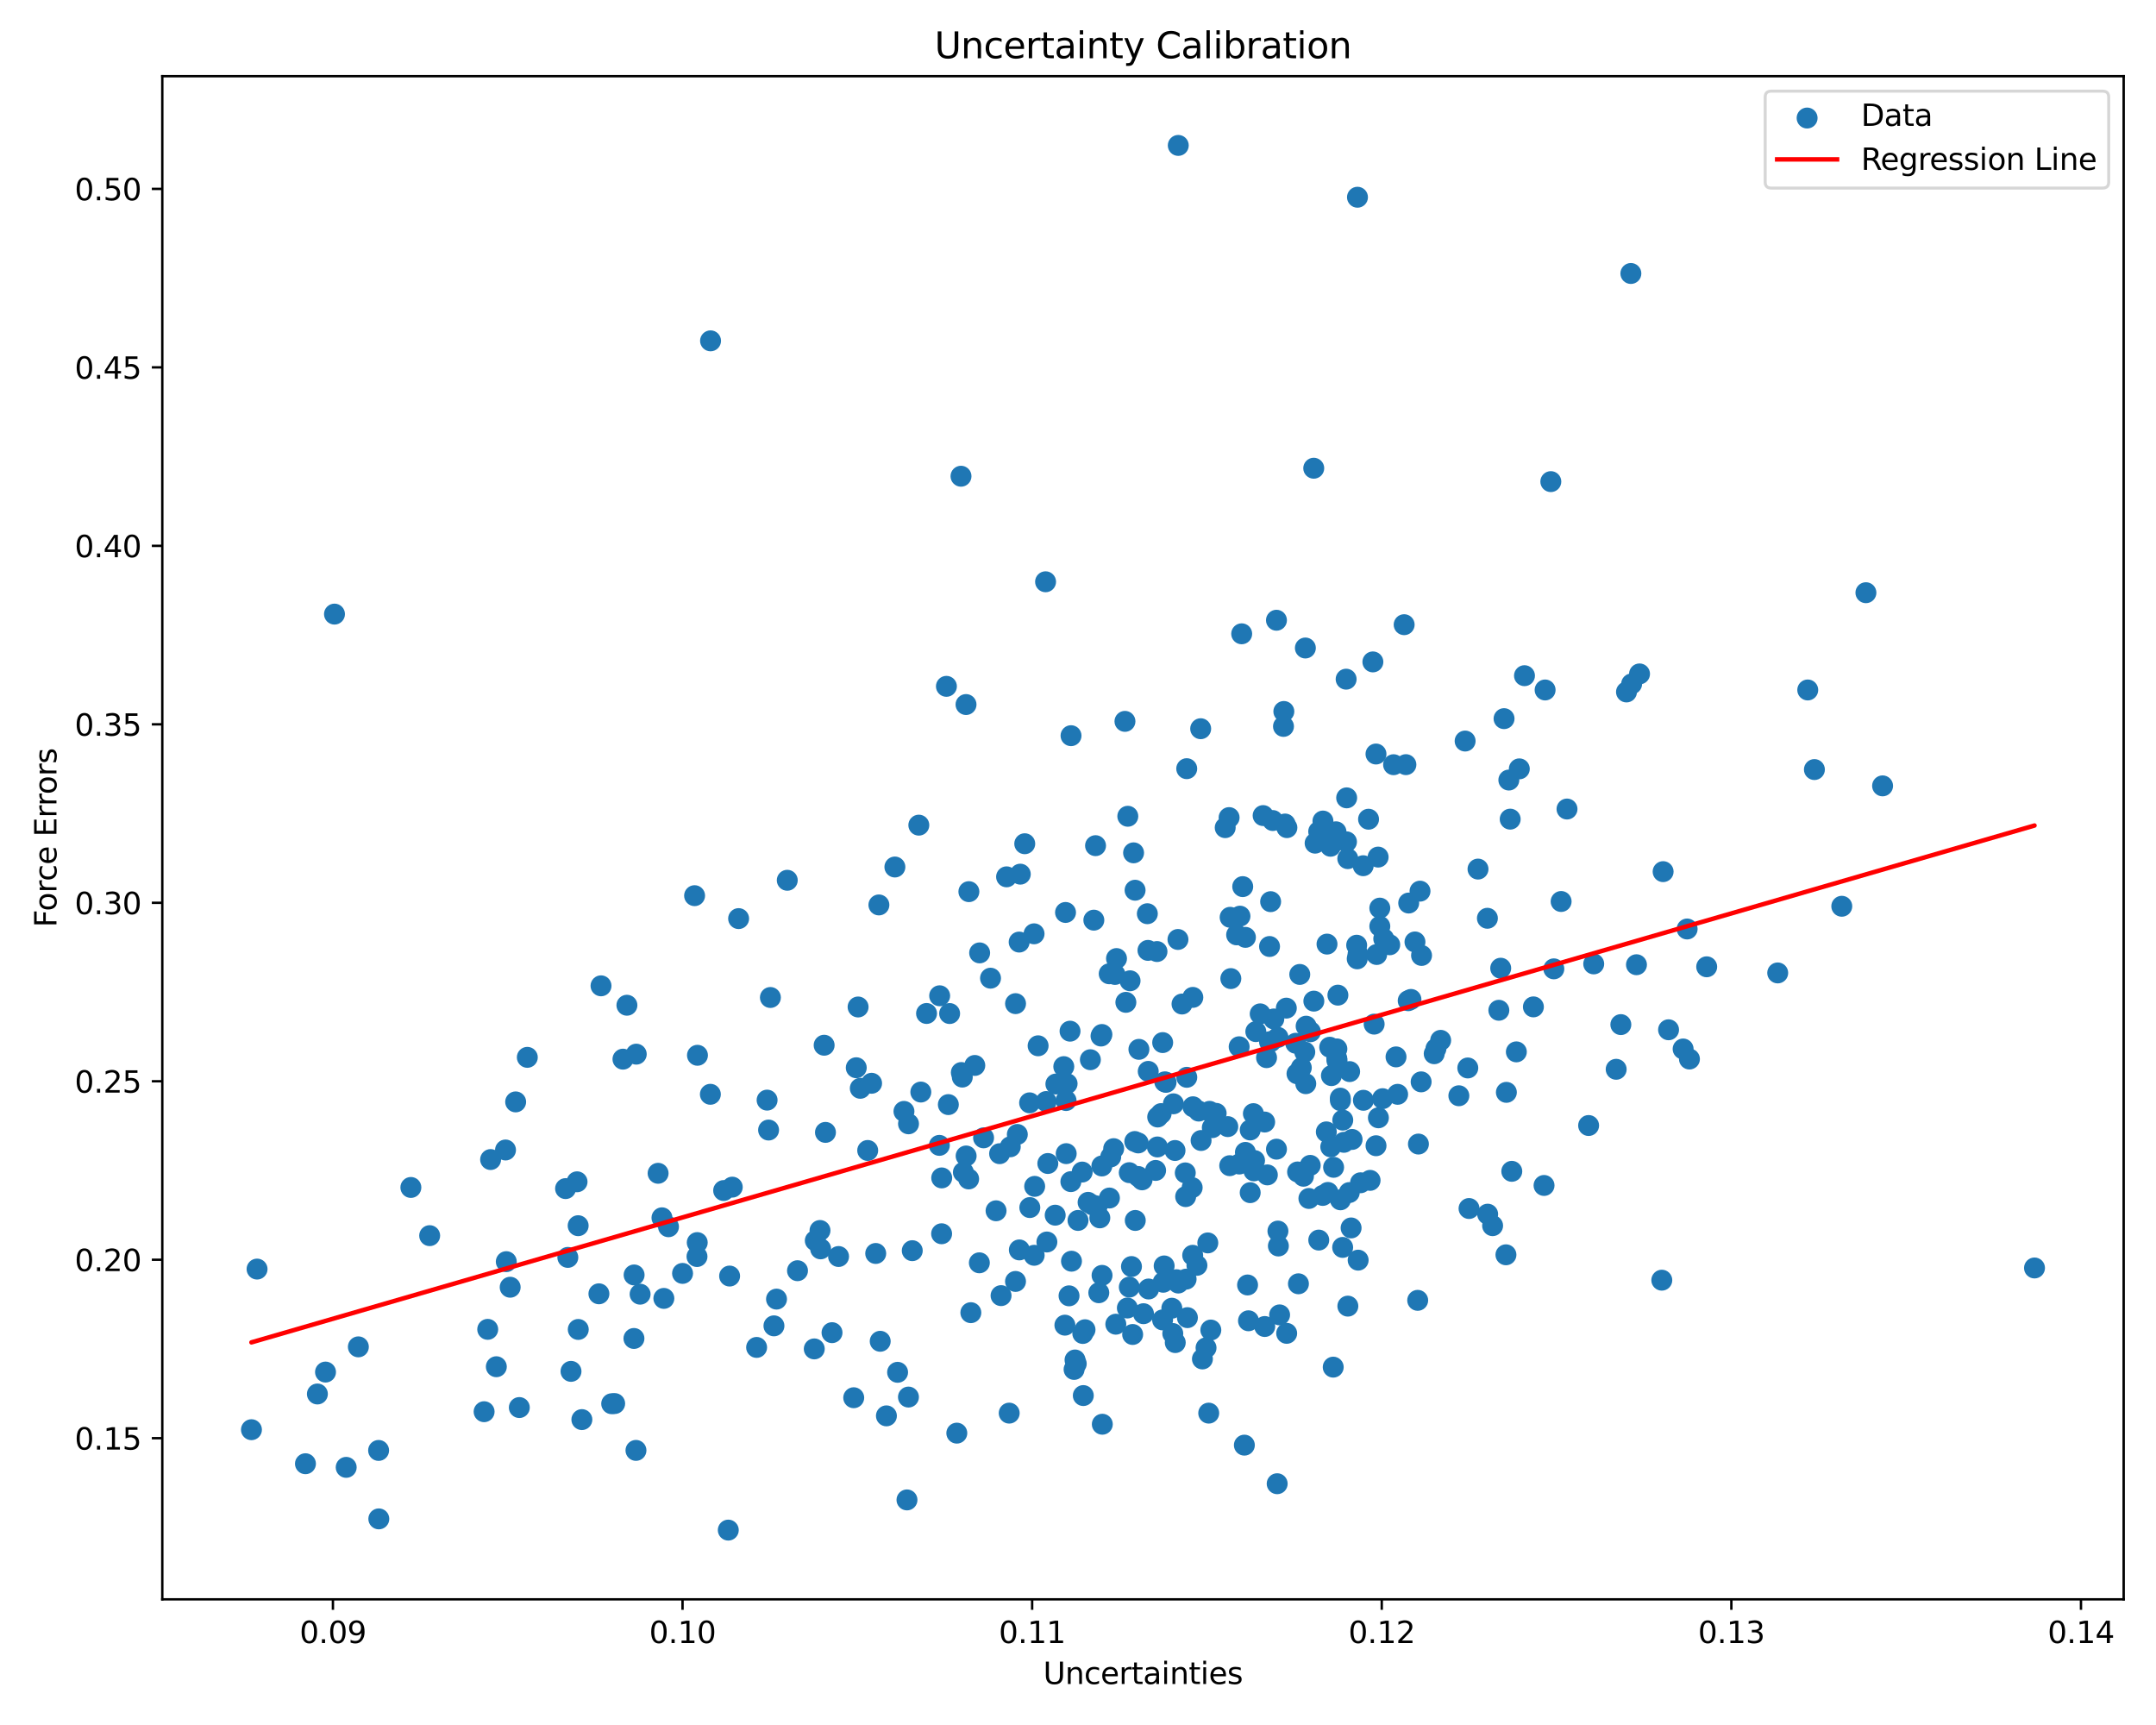 <?xml version="1.0" encoding="utf-8" standalone="no"?>
<!DOCTYPE svg PUBLIC "-//W3C//DTD SVG 1.1//EN"
  "http://www.w3.org/Graphics/SVG/1.1/DTD/svg11.dtd">
<svg xmlns:xlink="http://www.w3.org/1999/xlink" width="720pt" height="576pt" viewBox="0 0 720 576" xmlns="http://www.w3.org/2000/svg" version="1.1">
 <defs>
  <style type="text/css">*{stroke-linejoin: round; stroke-linecap: butt}</style>
 </defs>
 <g id="figure_1">
  <g id="patch_1">
   <path d="M 0 576 
L 720 576 
L 720 0 
L 0 0 
z
" style="fill: #ffffff"/>
  </g>
  <g id="axes_1">
   <g id="patch_2">
    <path d="M 54.2 534.04 
L 709.2 534.04 
L 709.2 25.44 
L 54.2 25.44 
z
" style="fill: #ffffff"/>
   </g>
   <g id="PathCollection_1">
    <defs>
     <path id="m21262bd14e" d="M 0 3 
C 0.796 3 1.559 2.684 2.121 2.121 
C 2.684 1.559 3 0.796 3 0 
C 3 -0.796 2.684 -1.559 2.121 -2.121 
C 1.559 -2.684 0.796 -3 0 -3 
C -0.796 -3 -1.559 -2.684 -2.121 -2.121 
C -2.684 -1.559 -3 -0.796 -3 0 
C -3 0.796 -2.684 1.559 -2.121 2.121 
C -1.559 2.684 -0.796 3 0 3 
z
" style="stroke: #1f77b4"/>
    </defs>
    <g clip-path="url(#pbc88f1b406)">
     <use xlink:href="#m21262bd14e" x="359.416" y="455.369" style="fill: #1f77b4; stroke: #1f77b4"/>
     <use xlink:href="#m21262bd14e" x="562.084" y="350.271" style="fill: #1f77b4; stroke: #1f77b4"/>
     <use xlink:href="#m21262bd14e" x="434.06" y="325.374" style="fill: #1f77b4; stroke: #1f77b4"/>
     <use xlink:href="#m21262bd14e" x="403.937" y="371.089" style="fill: #1f77b4; stroke: #1f77b4"/>
     <use xlink:href="#m21262bd14e" x="464.106" y="315.472" style="fill: #1f77b4; stroke: #1f77b4"/>
     <use xlink:href="#m21262bd14e" x="193.113" y="443.921" style="fill: #1f77b4; stroke: #1f77b4"/>
     <use xlink:href="#m21262bd14e" x="304.654" y="417.616" style="fill: #1f77b4; stroke: #1f77b4"/>
     <use xlink:href="#m21262bd14e" x="314.485" y="393.321" style="fill: #1f77b4; stroke: #1f77b4"/>
     <use xlink:href="#m21262bd14e" x="603.7" y="230.39" style="fill: #1f77b4; stroke: #1f77b4"/>
     <use xlink:href="#m21262bd14e" x="433.615" y="428.674" style="fill: #1f77b4; stroke: #1f77b4"/>
     <use xlink:href="#m21262bd14e" x="241.664" y="397.537" style="fill: #1f77b4; stroke: #1f77b4"/>
     <use xlink:href="#m21262bd14e" x="422.335" y="374.66" style="fill: #1f77b4; stroke: #1f77b4"/>
     <use xlink:href="#m21262bd14e" x="323.56" y="297.735" style="fill: #1f77b4; stroke: #1f77b4"/>
     <use xlink:href="#m21262bd14e" x="323.483" y="393.665" style="fill: #1f77b4; stroke: #1f77b4"/>
     <use xlink:href="#m21262bd14e" x="504.332" y="273.523" style="fill: #1f77b4; stroke: #1f77b4"/>
     <use xlink:href="#m21262bd14e" x="392.481" y="448.306" style="fill: #1f77b4; stroke: #1f77b4"/>
     <use xlink:href="#m21262bd14e" x="413.819" y="349.527" style="fill: #1f77b4; stroke: #1f77b4"/>
     <use xlink:href="#m21262bd14e" x="349.608" y="414.718" style="fill: #1f77b4; stroke: #1f77b4"/>
     <use xlink:href="#m21262bd14e" x="298.85" y="289.504" style="fill: #1f77b4; stroke: #1f77b4"/>
     <use xlink:href="#m21262bd14e" x="418.572" y="371.854" style="fill: #1f77b4; stroke: #1f77b4"/>
     <use xlink:href="#m21262bd14e" x="395.827" y="391.642" style="fill: #1f77b4; stroke: #1f77b4"/>
     <use xlink:href="#m21262bd14e" x="332.636" y="404.297" style="fill: #1f77b4; stroke: #1f77b4"/>
     <use xlink:href="#m21262bd14e" x="316.058" y="229.177" style="fill: #1f77b4; stroke: #1f77b4"/>
     <use xlink:href="#m21262bd14e" x="243.654" y="426.091" style="fill: #1f77b4; stroke: #1f77b4"/>
     <use xlink:href="#m21262bd14e" x="367.964" y="389.333" style="fill: #1f77b4; stroke: #1f77b4"/>
     <use xlink:href="#m21262bd14e" x="438.761" y="334.291" style="fill: #1f77b4; stroke: #1f77b4"/>
     <use xlink:href="#m21262bd14e" x="246.664" y="306.734" style="fill: #1f77b4; stroke: #1f77b4"/>
     <use xlink:href="#m21262bd14e" x="285.102" y="466.72" style="fill: #1f77b4; stroke: #1f77b4"/>
     <use xlink:href="#m21262bd14e" x="398.392" y="369.563" style="fill: #1f77b4; stroke: #1f77b4"/>
     <use xlink:href="#m21262bd14e" x="377.856" y="422.913" style="fill: #1f77b4; stroke: #1f77b4"/>
     <use xlink:href="#m21262bd14e" x="429.151" y="275.15" style="fill: #1f77b4; stroke: #1f77b4"/>
     <use xlink:href="#m21262bd14e" x="391.859" y="368.578" style="fill: #1f77b4; stroke: #1f77b4"/>
     <use xlink:href="#m21262bd14e" x="496.72" y="306.624" style="fill: #1f77b4; stroke: #1f77b4"/>
     <use xlink:href="#m21262bd14e" x="466.741" y="365.407" style="fill: #1f77b4; stroke: #1f77b4"/>
     <use xlink:href="#m21262bd14e" x="380.108" y="381.641" style="fill: #1f77b4; stroke: #1f77b4"/>
     <use xlink:href="#m21262bd14e" x="194.318" y="474.021" style="fill: #1f77b4; stroke: #1f77b4"/>
     <use xlink:href="#m21262bd14e" x="448.419" y="374.027" style="fill: #1f77b4; stroke: #1f77b4"/>
     <use xlink:href="#m21262bd14e" x="291.071" y="361.721" style="fill: #1f77b4; stroke: #1f77b4"/>
     <use xlink:href="#m21262bd14e" x="450.118" y="436.133" style="fill: #1f77b4; stroke: #1f77b4"/>
     <use xlink:href="#m21262bd14e" x="547.525" y="225.032" style="fill: #1f77b4; stroke: #1f77b4"/>
     <use xlink:href="#m21262bd14e" x="296.021" y="472.774" style="fill: #1f77b4; stroke: #1f77b4"/>
     <use xlink:href="#m21262bd14e" x="393.483" y="428.425" style="fill: #1f77b4; stroke: #1f77b4"/>
     <use xlink:href="#m21262bd14e" x="339.739" y="378.805" style="fill: #1f77b4; stroke: #1f77b4"/>
     <use xlink:href="#m21262bd14e" x="401.105" y="380.827" style="fill: #1f77b4; stroke: #1f77b4"/>
     <use xlink:href="#m21262bd14e" x="453.556" y="420.781" style="fill: #1f77b4; stroke: #1f77b4"/>
     <use xlink:href="#m21262bd14e" x="383.366" y="317.346" style="fill: #1f77b4; stroke: #1f77b4"/>
     <use xlink:href="#m21262bd14e" x="380.123" y="392.85" style="fill: #1f77b4; stroke: #1f77b4"/>
     <use xlink:href="#m21262bd14e" x="416.935" y="441.025" style="fill: #1f77b4; stroke: #1f77b4"/>
     <use xlink:href="#m21262bd14e" x="219.775" y="391.779" style="fill: #1f77b4; stroke: #1f77b4"/>
     <use xlink:href="#m21262bd14e" x="509.105" y="225.62" style="fill: #1f77b4; stroke: #1f77b4"/>
     <use xlink:href="#m21262bd14e" x="365.858" y="282.378" style="fill: #1f77b4; stroke: #1f77b4"/>
     <use xlink:href="#m21262bd14e" x="421.825" y="272.332" style="fill: #1f77b4; stroke: #1f77b4"/>
     <use xlink:href="#m21262bd14e" x="355.625" y="442.49" style="fill: #1f77b4; stroke: #1f77b4"/>
     <use xlink:href="#m21262bd14e" x="289.77" y="384.157" style="fill: #1f77b4; stroke: #1f77b4"/>
     <use xlink:href="#m21262bd14e" x="543.168" y="231.054" style="fill: #1f77b4; stroke: #1f77b4"/>
     <use xlink:href="#m21262bd14e" x="441.725" y="399.169" style="fill: #1f77b4; stroke: #1f77b4"/>
     <use xlink:href="#m21262bd14e" x="299.754" y="458.232" style="fill: #1f77b4; stroke: #1f77b4"/>
     <use xlink:href="#m21262bd14e" x="356.06" y="385.216" style="fill: #1f77b4; stroke: #1f77b4"/>
     <use xlink:href="#m21262bd14e" x="83.973" y="477.396" style="fill: #1f77b4; stroke: #1f77b4"/>
     <use xlink:href="#m21262bd14e" x="409.161" y="276.361" style="fill: #1f77b4; stroke: #1f77b4"/>
     <use xlink:href="#m21262bd14e" x="446.497" y="354.205" style="fill: #1f77b4; stroke: #1f77b4"/>
     <use xlink:href="#m21262bd14e" x="392.401" y="384.166" style="fill: #1f77b4; stroke: #1f77b4"/>
     <use xlink:href="#m21262bd14e" x="424.33" y="301.078" style="fill: #1f77b4; stroke: #1f77b4"/>
     <use xlink:href="#m21262bd14e" x="455.248" y="289.073" style="fill: #1f77b4; stroke: #1f77b4"/>
     <use xlink:href="#m21262bd14e" x="400.318" y="371.002" style="fill: #1f77b4; stroke: #1f77b4"/>
     <use xlink:href="#m21262bd14e" x="427.326" y="439.059" style="fill: #1f77b4; stroke: #1f77b4"/>
     <use xlink:href="#m21262bd14e" x="423.967" y="316.049" style="fill: #1f77b4; stroke: #1f77b4"/>
     <use xlink:href="#m21262bd14e" x="388.25" y="440.733" style="fill: #1f77b4; stroke: #1f77b4"/>
     <use xlink:href="#m21262bd14e" x="176.098" y="353.062" style="fill: #1f77b4; stroke: #1f77b4"/>
     <use xlink:href="#m21262bd14e" x="339.134" y="427.886" style="fill: #1f77b4; stroke: #1f77b4"/>
     <use xlink:href="#m21262bd14e" x="280.039" y="419.564" style="fill: #1f77b4; stroke: #1f77b4"/>
     <use xlink:href="#m21262bd14e" x="205.269" y="468.665" style="fill: #1f77b4; stroke: #1f77b4"/>
     <use xlink:href="#m21262bd14e" x="554.961" y="427.468" style="fill: #1f77b4; stroke: #1f77b4"/>
     <use xlink:href="#m21262bd14e" x="446.793" y="332.291" style="fill: #1f77b4; stroke: #1f77b4"/>
     <use xlink:href="#m21262bd14e" x="256.67" y="377.336" style="fill: #1f77b4; stroke: #1f77b4"/>
     <use xlink:href="#m21262bd14e" x="204.277" y="468.724" style="fill: #1f77b4; stroke: #1f77b4"/>
     <use xlink:href="#m21262bd14e" x="271.927" y="450.417" style="fill: #1f77b4; stroke: #1f77b4"/>
     <use xlink:href="#m21262bd14e" x="212.383" y="484.306" style="fill: #1f77b4; stroke: #1f77b4"/>
     <use xlink:href="#m21262bd14e" x="400.968" y="243.328" style="fill: #1f77b4; stroke: #1f77b4"/>
     <use xlink:href="#m21262bd14e" x="438.727" y="156.348" style="fill: #1f77b4; stroke: #1f77b4"/>
     <use xlink:href="#m21262bd14e" x="449.545" y="226.784" style="fill: #1f77b4; stroke: #1f77b4"/>
     <use xlink:href="#m21262bd14e" x="372.345" y="325.378" style="fill: #1f77b4; stroke: #1f77b4"/>
     <use xlink:href="#m21262bd14e" x="319.528" y="478.544" style="fill: #1f77b4; stroke: #1f77b4"/>
     <use xlink:href="#m21262bd14e" x="439.187" y="281.543" style="fill: #1f77b4; stroke: #1f77b4"/>
     <use xlink:href="#m21262bd14e" x="515.637" y="395.839" style="fill: #1f77b4; stroke: #1f77b4"/>
     <use xlink:href="#m21262bd14e" x="451.535" y="380.476" style="fill: #1f77b4; stroke: #1f77b4"/>
     <use xlink:href="#m21262bd14e" x="425.054" y="273.987" style="fill: #1f77b4; stroke: #1f77b4"/>
     <use xlink:href="#m21262bd14e" x="444.629" y="359.167" style="fill: #1f77b4; stroke: #1f77b4"/>
     <use xlink:href="#m21262bd14e" x="161.669" y="471.388" style="fill: #1f77b4; stroke: #1f77b4"/>
     <use xlink:href="#m21262bd14e" x="415.009" y="296.054" style="fill: #1f77b4; stroke: #1f77b4"/>
     <use xlink:href="#m21262bd14e" x="396.33" y="359.727" style="fill: #1f77b4; stroke: #1f77b4"/>
     <use xlink:href="#m21262bd14e" x="370.926" y="386.308" style="fill: #1f77b4; stroke: #1f77b4"/>
     <use xlink:href="#m21262bd14e" x="385.917" y="390.823" style="fill: #1f77b4; stroke: #1f77b4"/>
     <use xlink:href="#m21262bd14e" x="330.789" y="326.63" style="fill: #1f77b4; stroke: #1f77b4"/>
     <use xlink:href="#m21262bd14e" x="417.506" y="398.243" style="fill: #1f77b4; stroke: #1f77b4"/>
     <use xlink:href="#m21262bd14e" x="433.329" y="391.332" style="fill: #1f77b4; stroke: #1f77b4"/>
     <use xlink:href="#m21262bd14e" x="275.666" y="378.119" style="fill: #1f77b4; stroke: #1f77b4"/>
     <use xlink:href="#m21262bd14e" x="367.684" y="345.945" style="fill: #1f77b4; stroke: #1f77b4"/>
     <use xlink:href="#m21262bd14e" x="455.312" y="367.398" style="fill: #1f77b4; stroke: #1f77b4"/>
     <use xlink:href="#m21262bd14e" x="546.502" y="322.135" style="fill: #1f77b4; stroke: #1f77b4"/>
     <use xlink:href="#m21262bd14e" x="460.227" y="286.195" style="fill: #1f77b4; stroke: #1f77b4"/>
     <use xlink:href="#m21262bd14e" x="364.86" y="402.339" style="fill: #1f77b4; stroke: #1f77b4"/>
     <use xlink:href="#m21262bd14e" x="314.453" y="411.968" style="fill: #1f77b4; stroke: #1f77b4"/>
     <use xlink:href="#m21262bd14e" x="418.759" y="390.966" style="fill: #1f77b4; stroke: #1f77b4"/>
     <use xlink:href="#m21262bd14e" x="388.772" y="422.712" style="fill: #1f77b4; stroke: #1f77b4"/>
     <use xlink:href="#m21262bd14e" x="406.14" y="371.762" style="fill: #1f77b4; stroke: #1f77b4"/>
     <use xlink:href="#m21262bd14e" x="517.9" y="160.819" style="fill: #1f77b4; stroke: #1f77b4"/>
     <use xlink:href="#m21262bd14e" x="429.688" y="445.22" style="fill: #1f77b4; stroke: #1f77b4"/>
     <use xlink:href="#m21262bd14e" x="380.343" y="350.39" style="fill: #1f77b4; stroke: #1f77b4"/>
     <use xlink:href="#m21262bd14e" x="336.15" y="292.786" style="fill: #1f77b4; stroke: #1f77b4"/>
     <use xlink:href="#m21262bd14e" x="426.277" y="207.106" style="fill: #1f77b4; stroke: #1f77b4"/>
     <use xlink:href="#m21262bd14e" x="200.009" y="432.018" style="fill: #1f77b4; stroke: #1f77b4"/>
     <use xlink:href="#m21262bd14e" x="372.86" y="320.074" style="fill: #1f77b4; stroke: #1f77b4"/>
     <use xlink:href="#m21262bd14e" x="435.734" y="351.295" style="fill: #1f77b4; stroke: #1f77b4"/>
     <use xlink:href="#m21262bd14e" x="377.389" y="327.498" style="fill: #1f77b4; stroke: #1f77b4"/>
     <use xlink:href="#m21262bd14e" x="396.54" y="439.979" style="fill: #1f77b4; stroke: #1f77b4"/>
     <use xlink:href="#m21262bd14e" x="392.918" y="427.314" style="fill: #1f77b4; stroke: #1f77b4"/>
     <use xlink:href="#m21262bd14e" x="137.212" y="396.508" style="fill: #1f77b4; stroke: #1f77b4"/>
     <use xlink:href="#m21262bd14e" x="252.674" y="449.92" style="fill: #1f77b4; stroke: #1f77b4"/>
     <use xlink:href="#m21262bd14e" x="415.906" y="384.802" style="fill: #1f77b4; stroke: #1f77b4"/>
     <use xlink:href="#m21262bd14e" x="415.444" y="387.904" style="fill: #1f77b4; stroke: #1f77b4"/>
     <use xlink:href="#m21262bd14e" x="441.798" y="274.159" style="fill: #1f77b4; stroke: #1f77b4"/>
     <use xlink:href="#m21262bd14e" x="192.707" y="394.619" style="fill: #1f77b4; stroke: #1f77b4"/>
     <use xlink:href="#m21262bd14e" x="190.688" y="457.917" style="fill: #1f77b4; stroke: #1f77b4"/>
     <use xlink:href="#m21262bd14e" x="381.871" y="438.66" style="fill: #1f77b4; stroke: #1f77b4"/>
     <use xlink:href="#m21262bd14e" x="322.606" y="235.255" style="fill: #1f77b4; stroke: #1f77b4"/>
     <use xlink:href="#m21262bd14e" x="401.551" y="453.773" style="fill: #1f77b4; stroke: #1f77b4"/>
     <use xlink:href="#m21262bd14e" x="623.127" y="197.912" style="fill: #1f77b4; stroke: #1f77b4"/>
     <use xlink:href="#m21262bd14e" x="143.489" y="412.601" style="fill: #1f77b4; stroke: #1f77b4"/>
     <use xlink:href="#m21262bd14e" x="396.31" y="256.671" style="fill: #1f77b4; stroke: #1f77b4"/>
     <use xlink:href="#m21262bd14e" x="395.95" y="399.565" style="fill: #1f77b4; stroke: #1f77b4"/>
     <use xlink:href="#m21262bd14e" x="544.631" y="91.319" style="fill: #1f77b4; stroke: #1f77b4"/>
     <use xlink:href="#m21262bd14e" x="383.457" y="357.749" style="fill: #1f77b4; stroke: #1f77b4"/>
     <use xlink:href="#m21262bd14e" x="275.226" y="349.017" style="fill: #1f77b4; stroke: #1f77b4"/>
     <use xlink:href="#m21262bd14e" x="306.844" y="275.529" style="fill: #1f77b4; stroke: #1f77b4"/>
     <use xlink:href="#m21262bd14e" x="453.245" y="320.169" style="fill: #1f77b4; stroke: #1f77b4"/>
     <use xlink:href="#m21262bd14e" x="541.284" y="342.129" style="fill: #1f77b4; stroke: #1f77b4"/>
     <use xlink:href="#m21262bd14e" x="366.947" y="431.664" style="fill: #1f77b4; stroke: #1f77b4"/>
     <use xlink:href="#m21262bd14e" x="370.422" y="325.158" style="fill: #1f77b4; stroke: #1f77b4"/>
     <use xlink:href="#m21262bd14e" x="393.486" y="48.558" style="fill: #1f77b4; stroke: #1f77b4"/>
     <use xlink:href="#m21262bd14e" x="423.237" y="392.313" style="fill: #1f77b4; stroke: #1f77b4"/>
     <use xlink:href="#m21262bd14e" x="473.441" y="434.2" style="fill: #1f77b4; stroke: #1f77b4"/>
     <use xlink:href="#m21262bd14e" x="426.285" y="383.721" style="fill: #1f77b4; stroke: #1f77b4"/>
     <use xlink:href="#m21262bd14e" x="345.362" y="419.16" style="fill: #1f77b4; stroke: #1f77b4"/>
     <use xlink:href="#m21262bd14e" x="501.163" y="323.299" style="fill: #1f77b4; stroke: #1f77b4"/>
     <use xlink:href="#m21262bd14e" x="518.907" y="323.511" style="fill: #1f77b4; stroke: #1f77b4"/>
     <use xlink:href="#m21262bd14e" x="557.219" y="343.855" style="fill: #1f77b4; stroke: #1f77b4"/>
     <use xlink:href="#m21262bd14e" x="521.341" y="301.021" style="fill: #1f77b4; stroke: #1f77b4"/>
     <use xlink:href="#m21262bd14e" x="449.721" y="266.413" style="fill: #1f77b4; stroke: #1f77b4"/>
     <use xlink:href="#m21262bd14e" x="231.961" y="299.075" style="fill: #1f77b4; stroke: #1f77b4"/>
     <use xlink:href="#m21262bd14e" x="512.083" y="336.21" style="fill: #1f77b4; stroke: #1f77b4"/>
     <use xlink:href="#m21262bd14e" x="428.742" y="237.572" style="fill: #1f77b4; stroke: #1f77b4"/>
     <use xlink:href="#m21262bd14e" x="506.387" y="351.232" style="fill: #1f77b4; stroke: #1f77b4"/>
     <use xlink:href="#m21262bd14e" x="468.919" y="208.59" style="fill: #1f77b4; stroke: #1f77b4"/>
     <use xlink:href="#m21262bd14e" x="504.864" y="391.121" style="fill: #1f77b4; stroke: #1f77b4"/>
     <use xlink:href="#m21262bd14e" x="212.48" y="351.996" style="fill: #1f77b4; stroke: #1f77b4"/>
     <use xlink:href="#m21262bd14e" x="445.358" y="389.783" style="fill: #1f77b4; stroke: #1f77b4"/>
     <use xlink:href="#m21262bd14e" x="357.62" y="394.564" style="fill: #1f77b4; stroke: #1f77b4"/>
     <use xlink:href="#m21262bd14e" x="352.384" y="405.764" style="fill: #1f77b4; stroke: #1f77b4"/>
     <use xlink:href="#m21262bd14e" x="221.696" y="433.552" style="fill: #1f77b4; stroke: #1f77b4"/>
     <use xlink:href="#m21262bd14e" x="478.957" y="351.857" style="fill: #1f77b4; stroke: #1f77b4"/>
     <use xlink:href="#m21262bd14e" x="435.931" y="216.375" style="fill: #1f77b4; stroke: #1f77b4"/>
     <use xlink:href="#m21262bd14e" x="221.067" y="406.64" style="fill: #1f77b4; stroke: #1f77b4"/>
     <use xlink:href="#m21262bd14e" x="498.461" y="409.267" style="fill: #1f77b4; stroke: #1f77b4"/>
     <use xlink:href="#m21262bd14e" x="273.84" y="410.873" style="fill: #1f77b4; stroke: #1f77b4"/>
     <use xlink:href="#m21262bd14e" x="371.916" y="383.548" style="fill: #1f77b4; stroke: #1f77b4"/>
     <use xlink:href="#m21262bd14e" x="457.548" y="394.14" style="fill: #1f77b4; stroke: #1f77b4"/>
     <use xlink:href="#m21262bd14e" x="302.888" y="500.84" style="fill: #1f77b4; stroke: #1f77b4"/>
     <use xlink:href="#m21262bd14e" x="232.762" y="419.574" style="fill: #1f77b4; stroke: #1f77b4"/>
     <use xlink:href="#m21262bd14e" x="442.93" y="377.95" style="fill: #1f77b4; stroke: #1f77b4"/>
     <use xlink:href="#m21262bd14e" x="209.359" y="335.662" style="fill: #1f77b4; stroke: #1f77b4"/>
     <use xlink:href="#m21262bd14e" x="447.632" y="367.504" style="fill: #1f77b4; stroke: #1f77b4"/>
     <use xlink:href="#m21262bd14e" x="327.153" y="318.181" style="fill: #1f77b4; stroke: #1f77b4"/>
     <use xlink:href="#m21262bd14e" x="445.232" y="456.505" style="fill: #1f77b4; stroke: #1f77b4"/>
     <use xlink:href="#m21262bd14e" x="437.619" y="344.517" style="fill: #1f77b4; stroke: #1f77b4"/>
     <use xlink:href="#m21262bd14e" x="530.521" y="375.825" style="fill: #1f77b4; stroke: #1f77b4"/>
     <use xlink:href="#m21262bd14e" x="461.723" y="366.861" style="fill: #1f77b4; stroke: #1f77b4"/>
     <use xlink:href="#m21262bd14e" x="364.132" y="353.851" style="fill: #1f77b4; stroke: #1f77b4"/>
     <use xlink:href="#m21262bd14e" x="564.194" y="353.628" style="fill: #1f77b4; stroke: #1f77b4"/>
     <use xlink:href="#m21262bd14e" x="287.295" y="363.401" style="fill: #1f77b4; stroke: #1f77b4"/>
     <use xlink:href="#m21262bd14e" x="435.29" y="392.762" style="fill: #1f77b4; stroke: #1f77b4"/>
     <use xlink:href="#m21262bd14e" x="189.627" y="419.861" style="fill: #1f77b4; stroke: #1f77b4"/>
     <use xlink:href="#m21262bd14e" x="293.511" y="302.168" style="fill: #1f77b4; stroke: #1f77b4"/>
     <use xlink:href="#m21262bd14e" x="105.994" y="465.468" style="fill: #1f77b4; stroke: #1f77b4"/>
     <use xlink:href="#m21262bd14e" x="232.846" y="414.912" style="fill: #1f77b4; stroke: #1f77b4"/>
     <use xlink:href="#m21262bd14e" x="386.516" y="382.985" style="fill: #1f77b4; stroke: #1f77b4"/>
     <use xlink:href="#m21262bd14e" x="443.158" y="315.248" style="fill: #1f77b4; stroke: #1f77b4"/>
     <use xlink:href="#m21262bd14e" x="500.543" y="337.344" style="fill: #1f77b4; stroke: #1f77b4"/>
     <use xlink:href="#m21262bd14e" x="474.728" y="319.036" style="fill: #1f77b4; stroke: #1f77b4"/>
     <use xlink:href="#m21262bd14e" x="243.212" y="510.922" style="fill: #1f77b4; stroke: #1f77b4"/>
     <use xlink:href="#m21262bd14e" x="379.128" y="407.524" style="fill: #1f77b4; stroke: #1f77b4"/>
     <use xlink:href="#m21262bd14e" x="361.772" y="465.998" style="fill: #1f77b4; stroke: #1f77b4"/>
     <use xlink:href="#m21262bd14e" x="321.361" y="359.653" style="fill: #1f77b4; stroke: #1f77b4"/>
     <use xlink:href="#m21262bd14e" x="453.514" y="318.709" style="fill: #1f77b4; stroke: #1f77b4"/>
     <use xlink:href="#m21262bd14e" x="487.188" y="365.888" style="fill: #1f77b4; stroke: #1f77b4"/>
     <use xlink:href="#m21262bd14e" x="366.388" y="402.743" style="fill: #1f77b4; stroke: #1f77b4"/>
     <use xlink:href="#m21262bd14e" x="345.531" y="396.142" style="fill: #1f77b4; stroke: #1f77b4"/>
     <use xlink:href="#m21262bd14e" x="322.642" y="385.996" style="fill: #1f77b4; stroke: #1f77b4"/>
     <use xlink:href="#m21262bd14e" x="337.026" y="471.861" style="fill: #1f77b4; stroke: #1f77b4"/>
     <use xlink:href="#m21262bd14e" x="172.205" y="367.938" style="fill: #1f77b4; stroke: #1f77b4"/>
     <use xlink:href="#m21262bd14e" x="472.534" y="314.531" style="fill: #1f77b4; stroke: #1f77b4"/>
     <use xlink:href="#m21262bd14e" x="426.516" y="495.434" style="fill: #1f77b4; stroke: #1f77b4"/>
     <use xlink:href="#m21262bd14e" x="410.805" y="306.302" style="fill: #1f77b4; stroke: #1f77b4"/>
     <use xlink:href="#m21262bd14e" x="448.383" y="416.528" style="fill: #1f77b4; stroke: #1f77b4"/>
     <use xlink:href="#m21262bd14e" x="293.949" y="447.873" style="fill: #1f77b4; stroke: #1f77b4"/>
     <use xlink:href="#m21262bd14e" x="493.584" y="290.199" style="fill: #1f77b4; stroke: #1f77b4"/>
     <use xlink:href="#m21262bd14e" x="383.156" y="305.101" style="fill: #1f77b4; stroke: #1f77b4"/>
     <use xlink:href="#m21262bd14e" x="188.873" y="396.89" style="fill: #1f77b4; stroke: #1f77b4"/>
     <use xlink:href="#m21262bd14e" x="358.692" y="457.272" style="fill: #1f77b4; stroke: #1f77b4"/>
     <use xlink:href="#m21262bd14e" x="292.447" y="418.548" style="fill: #1f77b4; stroke: #1f77b4"/>
     <use xlink:href="#m21262bd14e" x="343.908" y="403.221" style="fill: #1f77b4; stroke: #1f77b4"/>
     <use xlink:href="#m21262bd14e" x="474.218" y="297.568" style="fill: #1f77b4; stroke: #1f77b4"/>
     <use xlink:href="#m21262bd14e" x="378.562" y="284.774" style="fill: #1f77b4; stroke: #1f77b4"/>
     <use xlink:href="#m21262bd14e" x="320.929" y="159.02" style="fill: #1f77b4; stroke: #1f77b4"/>
     <use xlink:href="#m21262bd14e" x="223.244" y="409.624" style="fill: #1f77b4; stroke: #1f77b4"/>
     <use xlink:href="#m21262bd14e" x="396.103" y="427.121" style="fill: #1f77b4; stroke: #1f77b4"/>
     <use xlink:href="#m21262bd14e" x="470.268" y="334.151" style="fill: #1f77b4; stroke: #1f77b4"/>
     <use xlink:href="#m21262bd14e" x="286.561" y="336.245" style="fill: #1f77b4; stroke: #1f77b4"/>
     <use xlink:href="#m21262bd14e" x="474.592" y="361.247" style="fill: #1f77b4; stroke: #1f77b4"/>
     <use xlink:href="#m21262bd14e" x="479.535" y="350.159" style="fill: #1f77b4; stroke: #1f77b4"/>
     <use xlink:href="#m21262bd14e" x="446.455" y="350.24" style="fill: #1f77b4; stroke: #1f77b4"/>
     <use xlink:href="#m21262bd14e" x="337.385" y="382.931" style="fill: #1f77b4; stroke: #1f77b4"/>
     <use xlink:href="#m21262bd14e" x="458.477" y="221.019" style="fill: #1f77b4; stroke: #1f77b4"/>
     <use xlink:href="#m21262bd14e" x="457.03" y="273.549" style="fill: #1f77b4; stroke: #1f77b4"/>
     <use xlink:href="#m21262bd14e" x="398.128" y="396.56" style="fill: #1f77b4; stroke: #1f77b4"/>
     <use xlink:href="#m21262bd14e" x="605.926" y="256.967" style="fill: #1f77b4; stroke: #1f77b4"/>
     <use xlink:href="#m21262bd14e" x="425.387" y="340.246" style="fill: #1f77b4; stroke: #1f77b4"/>
     <use xlink:href="#m21262bd14e" x="433.134" y="358.532" style="fill: #1f77b4; stroke: #1f77b4"/>
     <use xlink:href="#m21262bd14e" x="349.923" y="388.507" style="fill: #1f77b4; stroke: #1f77b4"/>
     <use xlink:href="#m21262bd14e" x="563.422" y="310.203" style="fill: #1f77b4; stroke: #1f77b4"/>
     <use xlink:href="#m21262bd14e" x="422.965" y="353.168" style="fill: #1f77b4; stroke: #1f77b4"/>
     <use xlink:href="#m21262bd14e" x="381.397" y="393.963" style="fill: #1f77b4; stroke: #1f77b4"/>
     <use xlink:href="#m21262bd14e" x="414.665" y="211.633" style="fill: #1f77b4; stroke: #1f77b4"/>
     <use xlink:href="#m21262bd14e" x="356.361" y="361.853" style="fill: #1f77b4; stroke: #1f77b4"/>
     <use xlink:href="#m21262bd14e" x="415.914" y="312.994" style="fill: #1f77b4; stroke: #1f77b4"/>
     <use xlink:href="#m21262bd14e" x="361.398" y="391.366" style="fill: #1f77b4; stroke: #1f77b4"/>
     <use xlink:href="#m21262bd14e" x="436.185" y="342.657" style="fill: #1f77b4; stroke: #1f77b4"/>
     <use xlink:href="#m21262bd14e" x="466.206" y="352.91" style="fill: #1f77b4; stroke: #1f77b4"/>
     <use xlink:href="#m21262bd14e" x="413.857" y="388.684" style="fill: #1f77b4; stroke: #1f77b4"/>
     <use xlink:href="#m21262bd14e" x="102.007" y="488.758" style="fill: #1f77b4; stroke: #1f77b4"/>
     <use xlink:href="#m21262bd14e" x="389.408" y="361.404" style="fill: #1f77b4; stroke: #1f77b4"/>
     <use xlink:href="#m21262bd14e" x="227.943" y="425.205" style="fill: #1f77b4; stroke: #1f77b4"/>
     <use xlink:href="#m21262bd14e" x="303.38" y="466.498" style="fill: #1f77b4; stroke: #1f77b4"/>
     <use xlink:href="#m21262bd14e" x="507.378" y="256.733" style="fill: #1f77b4; stroke: #1f77b4"/>
     <use xlink:href="#m21262bd14e" x="679.427" y="423.392" style="fill: #1f77b4; stroke: #1f77b4"/>
     <use xlink:href="#m21262bd14e" x="386.379" y="317.732" style="fill: #1f77b4; stroke: #1f77b4"/>
     <use xlink:href="#m21262bd14e" x="321.726" y="391.439" style="fill: #1f77b4; stroke: #1f77b4"/>
     <use xlink:href="#m21262bd14e" x="412.975" y="312.158" style="fill: #1f77b4; stroke: #1f77b4"/>
     <use xlink:href="#m21262bd14e" x="357.342" y="344.322" style="fill: #1f77b4; stroke: #1f77b4"/>
     <use xlink:href="#m21262bd14e" x="432.716" y="348.359" style="fill: #1f77b4; stroke: #1f77b4"/>
     <use xlink:href="#m21262bd14e" x="85.847" y="423.762" style="fill: #1f77b4; stroke: #1f77b4"/>
     <use xlink:href="#m21262bd14e" x="266.328" y="424.305" style="fill: #1f77b4; stroke: #1f77b4"/>
     <use xlink:href="#m21262bd14e" x="257.279" y="333.074" style="fill: #1f77b4; stroke: #1f77b4"/>
     <use xlink:href="#m21262bd14e" x="388.982" y="361.245" style="fill: #1f77b4; stroke: #1f77b4"/>
     <use xlink:href="#m21262bd14e" x="450.714" y="357.819" style="fill: #1f77b4; stroke: #1f77b4"/>
     <use xlink:href="#m21262bd14e" x="357.008" y="432.697" style="fill: #1f77b4; stroke: #1f77b4"/>
     <use xlink:href="#m21262bd14e" x="459.525" y="382.574" style="fill: #1f77b4; stroke: #1f77b4"/>
     <use xlink:href="#m21262bd14e" x="414.091" y="305.917" style="fill: #1f77b4; stroke: #1f77b4"/>
     <use xlink:href="#m21262bd14e" x="111.703" y="205.058" style="fill: #1f77b4; stroke: #1f77b4"/>
     <use xlink:href="#m21262bd14e" x="426.791" y="346.395" style="fill: #1f77b4; stroke: #1f77b4"/>
     <use xlink:href="#m21262bd14e" x="200.713" y="329.18" style="fill: #1f77b4; stroke: #1f77b4"/>
     <use xlink:href="#m21262bd14e" x="544.888" y="228.367" style="fill: #1f77b4; stroke: #1f77b4"/>
     <use xlink:href="#m21262bd14e" x="377.12" y="391.568" style="fill: #1f77b4; stroke: #1f77b4"/>
     <use xlink:href="#m21262bd14e" x="321.04" y="358.13" style="fill: #1f77b4; stroke: #1f77b4"/>
     <use xlink:href="#m21262bd14e" x="115.612" y="489.968" style="fill: #1f77b4; stroke: #1f77b4"/>
     <use xlink:href="#m21262bd14e" x="208.039" y="353.666" style="fill: #1f77b4; stroke: #1f77b4"/>
     <use xlink:href="#m21262bd14e" x="119.677" y="449.734" style="fill: #1f77b4; stroke: #1f77b4"/>
     <use xlink:href="#m21262bd14e" x="349.38" y="367.814" style="fill: #1f77b4; stroke: #1f77b4"/>
     <use xlink:href="#m21262bd14e" x="173.43" y="469.999" style="fill: #1f77b4; stroke: #1f77b4"/>
     <use xlink:href="#m21262bd14e" x="422.362" y="442.938" style="fill: #1f77b4; stroke: #1f77b4"/>
     <use xlink:href="#m21262bd14e" x="523.305" y="270.146" style="fill: #1f77b4; stroke: #1f77b4"/>
     <use xlink:href="#m21262bd14e" x="419.383" y="344.467" style="fill: #1f77b4; stroke: #1f77b4"/>
     <use xlink:href="#m21262bd14e" x="428.623" y="242.557" style="fill: #1f77b4; stroke: #1f77b4"/>
     <use xlink:href="#m21262bd14e" x="555.403" y="291.053" style="fill: #1f77b4; stroke: #1f77b4"/>
     <use xlink:href="#m21262bd14e" x="569.954" y="322.826" style="fill: #1f77b4; stroke: #1f77b4"/>
     <use xlink:href="#m21262bd14e" x="376.632" y="272.56" style="fill: #1f77b4; stroke: #1f77b4"/>
     <use xlink:href="#m21262bd14e" x="346.678" y="349.205" style="fill: #1f77b4; stroke: #1f77b4"/>
     <use xlink:href="#m21262bd14e" x="453.333" y="65.859" style="fill: #1f77b4; stroke: #1f77b4"/>
     <use xlink:href="#m21262bd14e" x="277.857" y="444.992" style="fill: #1f77b4; stroke: #1f77b4"/>
     <use xlink:href="#m21262bd14e" x="357.826" y="421.132" style="fill: #1f77b4; stroke: #1f77b4"/>
     <use xlink:href="#m21262bd14e" x="399.716" y="422.516" style="fill: #1f77b4; stroke: #1f77b4"/>
     <use xlink:href="#m21262bd14e" x="378.251" y="445.601" style="fill: #1f77b4; stroke: #1f77b4"/>
     <use xlink:href="#m21262bd14e" x="532.225" y="321.858" style="fill: #1f77b4; stroke: #1f77b4"/>
     <use xlink:href="#m21262bd14e" x="334.306" y="432.627" style="fill: #1f77b4; stroke: #1f77b4"/>
     <use xlink:href="#m21262bd14e" x="444.061" y="349.681" style="fill: #1f77b4; stroke: #1f77b4"/>
     <use xlink:href="#m21262bd14e" x="394.737" y="335.257" style="fill: #1f77b4; stroke: #1f77b4"/>
     <use xlink:href="#m21262bd14e" x="356.01" y="367.484" style="fill: #1f77b4; stroke: #1f77b4"/>
     <use xlink:href="#m21262bd14e" x="426.766" y="411.07" style="fill: #1f77b4; stroke: #1f77b4"/>
     <use xlink:href="#m21262bd14e" x="615.067" y="302.613" style="fill: #1f77b4; stroke: #1f77b4"/>
     <use xlink:href="#m21262bd14e" x="256.174" y="367.344" style="fill: #1f77b4; stroke: #1f77b4"/>
     <use xlink:href="#m21262bd14e" x="383.577" y="430.415" style="fill: #1f77b4; stroke: #1f77b4"/>
     <use xlink:href="#m21262bd14e" x="313.802" y="332.504" style="fill: #1f77b4; stroke: #1f77b4"/>
     <use xlink:href="#m21262bd14e" x="328.466" y="379.936" style="fill: #1f77b4; stroke: #1f77b4"/>
     <use xlink:href="#m21262bd14e" x="387.761" y="371.838" style="fill: #1f77b4; stroke: #1f77b4"/>
     <use xlink:href="#m21262bd14e" x="168.819" y="383.997" style="fill: #1f77b4; stroke: #1f77b4"/>
     <use xlink:href="#m21262bd14e" x="449.662" y="281.093" style="fill: #1f77b4; stroke: #1f77b4"/>
     <use xlink:href="#m21262bd14e" x="355.835" y="304.681" style="fill: #1f77b4; stroke: #1f77b4"/>
     <use xlink:href="#m21262bd14e" x="454.356" y="394.943" style="fill: #1f77b4; stroke: #1f77b4"/>
     <use xlink:href="#m21262bd14e" x="415.56" y="482.552" style="fill: #1f77b4; stroke: #1f77b4"/>
     <use xlink:href="#m21262bd14e" x="436.065" y="361.856" style="fill: #1f77b4; stroke: #1f77b4"/>
     <use xlink:href="#m21262bd14e" x="165.751" y="456.369" style="fill: #1f77b4; stroke: #1f77b4"/>
     <use xlink:href="#m21262bd14e" x="404.355" y="444.117" style="fill: #1f77b4; stroke: #1f77b4"/>
     <use xlink:href="#m21262bd14e" x="342.217" y="281.734" style="fill: #1f77b4; stroke: #1f77b4"/>
     <use xlink:href="#m21262bd14e" x="309.424" y="338.412" style="fill: #1f77b4; stroke: #1f77b4"/>
     <use xlink:href="#m21262bd14e" x="471.185" y="333.72" style="fill: #1f77b4; stroke: #1f77b4"/>
     <use xlink:href="#m21262bd14e" x="473.685" y="382.014" style="fill: #1f77b4; stroke: #1f77b4"/>
     <use xlink:href="#m21262bd14e" x="404.851" y="376.538" style="fill: #1f77b4; stroke: #1f77b4"/>
     <use xlink:href="#m21262bd14e" x="313.7" y="382.455" style="fill: #1f77b4; stroke: #1f77b4"/>
     <use xlink:href="#m21262bd14e" x="437.554" y="389.133" style="fill: #1f77b4; stroke: #1f77b4"/>
     <use xlink:href="#m21262bd14e" x="420.844" y="338.541" style="fill: #1f77b4; stroke: #1f77b4"/>
     <use xlink:href="#m21262bd14e" x="162.876" y="443.887" style="fill: #1f77b4; stroke: #1f77b4"/>
     <use xlink:href="#m21262bd14e" x="410.462" y="273.003" style="fill: #1f77b4; stroke: #1f77b4"/>
     <use xlink:href="#m21262bd14e" x="443.453" y="398.169" style="fill: #1f77b4; stroke: #1f77b4"/>
     <use xlink:href="#m21262bd14e" x="379.063" y="297.258" style="fill: #1f77b4; stroke: #1f77b4"/>
     <use xlink:href="#m21262bd14e" x="301.88" y="371.108" style="fill: #1f77b4; stroke: #1f77b4"/>
     <use xlink:href="#m21262bd14e" x="349.172" y="194.262" style="fill: #1f77b4; stroke: #1f77b4"/>
     <use xlink:href="#m21262bd14e" x="357.673" y="245.656" style="fill: #1f77b4; stroke: #1f77b4"/>
     <use xlink:href="#m21262bd14e" x="424.434" y="347.8" style="fill: #1f77b4; stroke: #1f77b4"/>
     <use xlink:href="#m21262bd14e" x="628.693" y="262.411" style="fill: #1f77b4; stroke: #1f77b4"/>
     <use xlink:href="#m21262bd14e" x="444.412" y="382.953" style="fill: #1f77b4; stroke: #1f77b4"/>
     <use xlink:href="#m21262bd14e" x="285.951" y="356.531" style="fill: #1f77b4; stroke: #1f77b4"/>
     <use xlink:href="#m21262bd14e" x="370.495" y="400.035" style="fill: #1f77b4; stroke: #1f77b4"/>
     <use xlink:href="#m21262bd14e" x="444.33" y="282.576" style="fill: #1f77b4; stroke: #1f77b4"/>
     <use xlink:href="#m21262bd14e" x="462.108" y="313.472" style="fill: #1f77b4; stroke: #1f77b4"/>
     <use xlink:href="#m21262bd14e" x="317.129" y="338.432" style="fill: #1f77b4; stroke: #1f77b4"/>
     <use xlink:href="#m21262bd14e" x="469.504" y="255.327" style="fill: #1f77b4; stroke: #1f77b4"/>
     <use xlink:href="#m21262bd14e" x="340.413" y="417.362" style="fill: #1f77b4; stroke: #1f77b4"/>
     <use xlink:href="#m21262bd14e" x="170.374" y="429.823" style="fill: #1f77b4; stroke: #1f77b4"/>
     <use xlink:href="#m21262bd14e" x="502.282" y="239.964" style="fill: #1f77b4; stroke: #1f77b4"/>
     <use xlink:href="#m21262bd14e" x="393.382" y="313.7" style="fill: #1f77b4; stroke: #1f77b4"/>
     <use xlink:href="#m21262bd14e" x="447.595" y="366.683" style="fill: #1f77b4; stroke: #1f77b4"/>
     <use xlink:href="#m21262bd14e" x="340.728" y="291.89" style="fill: #1f77b4; stroke: #1f77b4"/>
     <use xlink:href="#m21262bd14e" x="417.513" y="377.31" style="fill: #1f77b4; stroke: #1f77b4"/>
     <use xlink:href="#m21262bd14e" x="460.788" y="303.233" style="fill: #1f77b4; stroke: #1f77b4"/>
     <use xlink:href="#m21262bd14e" x="211.764" y="425.723" style="fill: #1f77b4; stroke: #1f77b4"/>
     <use xlink:href="#m21262bd14e" x="377.134" y="429.782" style="fill: #1f77b4; stroke: #1f77b4"/>
     <use xlink:href="#m21262bd14e" x="352.614" y="361.972" style="fill: #1f77b4; stroke: #1f77b4"/>
     <use xlink:href="#m21262bd14e" x="489.282" y="247.443" style="fill: #1f77b4; stroke: #1f77b4"/>
     <use xlink:href="#m21262bd14e" x="345.326" y="311.813" style="fill: #1f77b4; stroke: #1f77b4"/>
     <use xlink:href="#m21262bd14e" x="423.956" y="347.858" style="fill: #1f77b4; stroke: #1f77b4"/>
     <use xlink:href="#m21262bd14e" x="375.984" y="334.695" style="fill: #1f77b4; stroke: #1f77b4"/>
     <use xlink:href="#m21262bd14e" x="360.003" y="407.518" style="fill: #1f77b4; stroke: #1f77b4"/>
     <use xlink:href="#m21262bd14e" x="429.762" y="276.358" style="fill: #1f77b4; stroke: #1f77b4"/>
     <use xlink:href="#m21262bd14e" x="258.461" y="442.717" style="fill: #1f77b4; stroke: #1f77b4"/>
     <use xlink:href="#m21262bd14e" x="503.88" y="260.467" style="fill: #1f77b4; stroke: #1f77b4"/>
     <use xlink:href="#m21262bd14e" x="211.707" y="446.931" style="fill: #1f77b4; stroke: #1f77b4"/>
     <use xlink:href="#m21262bd14e" x="303.4" y="375.255" style="fill: #1f77b4; stroke: #1f77b4"/>
     <use xlink:href="#m21262bd14e" x="460.792" y="309.308" style="fill: #1f77b4; stroke: #1f77b4"/>
     <use xlink:href="#m21262bd14e" x="459.743" y="318.718" style="fill: #1f77b4; stroke: #1f77b4"/>
     <use xlink:href="#m21262bd14e" x="365.291" y="307.251" style="fill: #1f77b4; stroke: #1f77b4"/>
     <use xlink:href="#m21262bd14e" x="593.67" y="324.873" style="fill: #1f77b4; stroke: #1f77b4"/>
     <use xlink:href="#m21262bd14e" x="465.39" y="255.345" style="fill: #1f77b4; stroke: #1f77b4"/>
     <use xlink:href="#m21262bd14e" x="363.372" y="401.481" style="fill: #1f77b4; stroke: #1f77b4"/>
     <use xlink:href="#m21262bd14e" x="451.204" y="410.027" style="fill: #1f77b4; stroke: #1f77b4"/>
     <use xlink:href="#m21262bd14e" x="403.656" y="471.862" style="fill: #1f77b4; stroke: #1f77b4"/>
     <use xlink:href="#m21262bd14e" x="453.063" y="315.621" style="fill: #1f77b4; stroke: #1f77b4"/>
     <use xlink:href="#m21262bd14e" x="126.507" y="507.174" style="fill: #1f77b4; stroke: #1f77b4"/>
     <use xlink:href="#m21262bd14e" x="429.57" y="336.628" style="fill: #1f77b4; stroke: #1f77b4"/>
     <use xlink:href="#m21262bd14e" x="388.277" y="348.133" style="fill: #1f77b4; stroke: #1f77b4"/>
     <use xlink:href="#m21262bd14e" x="367.982" y="345.429" style="fill: #1f77b4; stroke: #1f77b4"/>
     <use xlink:href="#m21262bd14e" x="458.9" y="341.969" style="fill: #1f77b4; stroke: #1f77b4"/>
     <use xlink:href="#m21262bd14e" x="232.92" y="352.373" style="fill: #1f77b4; stroke: #1f77b4"/>
     <use xlink:href="#m21262bd14e" x="460.322" y="373.248" style="fill: #1f77b4; stroke: #1f77b4"/>
     <use xlink:href="#m21262bd14e" x="324.217" y="438.317" style="fill: #1f77b4; stroke: #1f77b4"/>
     <use xlink:href="#m21262bd14e" x="307.514" y="364.65" style="fill: #1f77b4; stroke: #1f77b4"/>
     <use xlink:href="#m21262bd14e" x="340.352" y="314.569" style="fill: #1f77b4; stroke: #1f77b4"/>
     <use xlink:href="#m21262bd14e" x="343.839" y="368.25" style="fill: #1f77b4; stroke: #1f77b4"/>
     <use xlink:href="#m21262bd14e" x="362.345" y="444.012" style="fill: #1f77b4; stroke: #1f77b4"/>
     <use xlink:href="#m21262bd14e" x="367.288" y="406.659" style="fill: #1f77b4; stroke: #1f77b4"/>
     <use xlink:href="#m21262bd14e" x="446.437" y="353.474" style="fill: #1f77b4; stroke: #1f77b4"/>
     <use xlink:href="#m21262bd14e" x="274.05" y="417.011" style="fill: #1f77b4; stroke: #1f77b4"/>
     <use xlink:href="#m21262bd14e" x="169.077" y="421.284" style="fill: #1f77b4; stroke: #1f77b4"/>
     <use xlink:href="#m21262bd14e" x="126.436" y="484.318" style="fill: #1f77b4; stroke: #1f77b4"/>
     <use xlink:href="#m21262bd14e" x="163.84" y="387.188" style="fill: #1f77b4; stroke: #1f77b4"/>
     <use xlink:href="#m21262bd14e" x="391.335" y="436.833" style="fill: #1f77b4; stroke: #1f77b4"/>
     <use xlink:href="#m21262bd14e" x="448.797" y="381.435" style="fill: #1f77b4; stroke: #1f77b4"/>
     <use xlink:href="#m21262bd14e" x="361.6" y="445.263" style="fill: #1f77b4; stroke: #1f77b4"/>
     <use xlink:href="#m21262bd14e" x="470.441" y="301.535" style="fill: #1f77b4; stroke: #1f77b4"/>
     <use xlink:href="#m21262bd14e" x="450.096" y="286.71" style="fill: #1f77b4; stroke: #1f77b4"/>
     <use xlink:href="#m21262bd14e" x="368.033" y="425.863" style="fill: #1f77b4; stroke: #1f77b4"/>
     <use xlink:href="#m21262bd14e" x="410.017" y="376.189" style="fill: #1f77b4; stroke: #1f77b4"/>
     <use xlink:href="#m21262bd14e" x="375.682" y="240.873" style="fill: #1f77b4; stroke: #1f77b4"/>
     <use xlink:href="#m21262bd14e" x="378.966" y="381.165" style="fill: #1f77b4; stroke: #1f77b4"/>
     <use xlink:href="#m21262bd14e" x="388.45" y="428.163" style="fill: #1f77b4; stroke: #1f77b4"/>
     <use xlink:href="#m21262bd14e" x="403.348" y="415.023" style="fill: #1f77b4; stroke: #1f77b4"/>
     <use xlink:href="#m21262bd14e" x="108.708" y="458.153" style="fill: #1f77b4; stroke: #1f77b4"/>
     <use xlink:href="#m21262bd14e" x="355.254" y="356.161" style="fill: #1f77b4; stroke: #1f77b4"/>
     <use xlink:href="#m21262bd14e" x="333.819" y="385.231" style="fill: #1f77b4; stroke: #1f77b4"/>
     <use xlink:href="#m21262bd14e" x="490.174" y="356.607" style="fill: #1f77b4; stroke: #1f77b4"/>
     <use xlink:href="#m21262bd14e" x="416.627" y="429.07" style="fill: #1f77b4; stroke: #1f77b4"/>
     <use xlink:href="#m21262bd14e" x="440.403" y="414.079" style="fill: #1f77b4; stroke: #1f77b4"/>
     <use xlink:href="#m21262bd14e" x="447.65" y="400.633" style="fill: #1f77b4; stroke: #1f77b4"/>
     <use xlink:href="#m21262bd14e" x="539.725" y="357.05" style="fill: #1f77b4; stroke: #1f77b4"/>
     <use xlink:href="#m21262bd14e" x="193.077" y="409.276" style="fill: #1f77b4; stroke: #1f77b4"/>
     <use xlink:href="#m21262bd14e" x="376.483" y="436.763" style="fill: #1f77b4; stroke: #1f77b4"/>
     <use xlink:href="#m21262bd14e" x="316.702" y="368.839" style="fill: #1f77b4; stroke: #1f77b4"/>
     <use xlink:href="#m21262bd14e" x="237.23" y="365.399" style="fill: #1f77b4; stroke: #1f77b4"/>
     <use xlink:href="#m21262bd14e" x="327.058" y="421.67" style="fill: #1f77b4; stroke: #1f77b4"/>
     <use xlink:href="#m21262bd14e" x="398.348" y="333.039" style="fill: #1f77b4; stroke: #1f77b4"/>
     <use xlink:href="#m21262bd14e" x="502.912" y="418.992" style="fill: #1f77b4; stroke: #1f77b4"/>
     <use xlink:href="#m21262bd14e" x="368.119" y="475.57" style="fill: #1f77b4; stroke: #1f77b4"/>
     <use xlink:href="#m21262bd14e" x="450.593" y="398.212" style="fill: #1f77b4; stroke: #1f77b4"/>
     <use xlink:href="#m21262bd14e" x="272.269" y="414.26" style="fill: #1f77b4; stroke: #1f77b4"/>
     <use xlink:href="#m21262bd14e" x="503.057" y="364.749" style="fill: #1f77b4; stroke: #1f77b4"/>
     <use xlink:href="#m21262bd14e" x="398.303" y="419.16" style="fill: #1f77b4; stroke: #1f77b4"/>
     <use xlink:href="#m21262bd14e" x="496.809" y="405.427" style="fill: #1f77b4; stroke: #1f77b4"/>
     <use xlink:href="#m21262bd14e" x="411.039" y="326.761" style="fill: #1f77b4; stroke: #1f77b4"/>
     <use xlink:href="#m21262bd14e" x="372.628" y="442.168" style="fill: #1f77b4; stroke: #1f77b4"/>
     <use xlink:href="#m21262bd14e" x="459.515" y="251.776" style="fill: #1f77b4; stroke: #1f77b4"/>
     <use xlink:href="#m21262bd14e" x="410.665" y="389.236" style="fill: #1f77b4; stroke: #1f77b4"/>
     <use xlink:href="#m21262bd14e" x="359.009" y="454.115" style="fill: #1f77b4; stroke: #1f77b4"/>
     <use xlink:href="#m21262bd14e" x="440.38" y="277.661" style="fill: #1f77b4; stroke: #1f77b4"/>
     <use xlink:href="#m21262bd14e" x="434.574" y="356.532" style="fill: #1f77b4; stroke: #1f77b4"/>
     <use xlink:href="#m21262bd14e" x="402.761" y="450.059" style="fill: #1f77b4; stroke: #1f77b4"/>
     <use xlink:href="#m21262bd14e" x="426.919" y="416.053" style="fill: #1f77b4; stroke: #1f77b4"/>
     <use xlink:href="#m21262bd14e" x="515.995" y="230.391" style="fill: #1f77b4; stroke: #1f77b4"/>
     <use xlink:href="#m21262bd14e" x="446.153" y="277.744" style="fill: #1f77b4; stroke: #1f77b4"/>
     <use xlink:href="#m21262bd14e" x="237.289" y="113.81" style="fill: #1f77b4; stroke: #1f77b4"/>
     <use xlink:href="#m21262bd14e" x="418.959" y="387.524" style="fill: #1f77b4; stroke: #1f77b4"/>
     <use xlink:href="#m21262bd14e" x="244.54" y="396.4" style="fill: #1f77b4; stroke: #1f77b4"/>
     <use xlink:href="#m21262bd14e" x="391.653" y="445.278" style="fill: #1f77b4; stroke: #1f77b4"/>
     <use xlink:href="#m21262bd14e" x="386.615" y="372.983" style="fill: #1f77b4; stroke: #1f77b4"/>
     <use xlink:href="#m21262bd14e" x="325.536" y="355.766" style="fill: #1f77b4; stroke: #1f77b4"/>
     <use xlink:href="#m21262bd14e" x="481.114" y="347.382" style="fill: #1f77b4; stroke: #1f77b4"/>
     <use xlink:href="#m21262bd14e" x="262.91" y="293.936" style="fill: #1f77b4; stroke: #1f77b4"/>
     <use xlink:href="#m21262bd14e" x="339.144" y="335.128" style="fill: #1f77b4; stroke: #1f77b4"/>
     <use xlink:href="#m21262bd14e" x="259.321" y="433.788" style="fill: #1f77b4; stroke: #1f77b4"/>
     <use xlink:href="#m21262bd14e" x="490.587" y="403.537" style="fill: #1f77b4; stroke: #1f77b4"/>
     <use xlink:href="#m21262bd14e" x="213.768" y="432.143" style="fill: #1f77b4; stroke: #1f77b4"/>
     <use xlink:href="#m21262bd14e" x="437.109" y="400.184" style="fill: #1f77b4; stroke: #1f77b4"/>
    </g>
   </g>
   <g id="matplotlib.axis_1">
    <g id="xtick_1">
     <g id="line2d_1">
      <defs>
       <path id="m2c0e57bdca" d="M 0 0 
L 0 3.5 
" style="stroke: #000000; stroke-width: 0.8"/>
      </defs>
      <g>
       <use xlink:href="#m2c0e57bdca" x="111.18" y="534.04" style="stroke: #000000; stroke-width: 0.8"/>
      </g>
     </g>
     <g id="text_1">
      <!-- 0.09 -->
      <g transform="translate(100.047 548.638) scale(0.1 -0.1)">
       <defs>
        <path id="DejaVuSans-30" d="M 2034 4250 
Q 1547 4250 1301 3770 
Q 1056 3291 1056 2328 
Q 1056 1369 1301 889 
Q 1547 409 2034 409 
Q 2525 409 2770 889 
Q 3016 1369 3016 2328 
Q 3016 3291 2770 3770 
Q 2525 4250 2034 4250 
z
M 2034 4750 
Q 2819 4750 3233 4129 
Q 3647 3509 3647 2328 
Q 3647 1150 3233 529 
Q 2819 -91 2034 -91 
Q 1250 -91 836 529 
Q 422 1150 422 2328 
Q 422 3509 836 4129 
Q 1250 4750 2034 4750 
z
" transform="scale(0.016)"/>
        <path id="DejaVuSans-2e" d="M 684 794 
L 1344 794 
L 1344 0 
L 684 0 
L 684 794 
z
" transform="scale(0.016)"/>
        <path id="DejaVuSans-39" d="M 703 97 
L 703 672 
Q 941 559 1184 500 
Q 1428 441 1663 441 
Q 2288 441 2617 861 
Q 2947 1281 2994 2138 
Q 2813 1869 2534 1725 
Q 2256 1581 1919 1581 
Q 1219 1581 811 2004 
Q 403 2428 403 3163 
Q 403 3881 828 4315 
Q 1253 4750 1959 4750 
Q 2769 4750 3195 4129 
Q 3622 3509 3622 2328 
Q 3622 1225 3098 567 
Q 2575 -91 1691 -91 
Q 1453 -91 1209 -44 
Q 966 3 703 97 
z
M 1959 2075 
Q 2384 2075 2632 2365 
Q 2881 2656 2881 3163 
Q 2881 3666 2632 3958 
Q 2384 4250 1959 4250 
Q 1534 4250 1286 3958 
Q 1038 3666 1038 3163 
Q 1038 2656 1286 2365 
Q 1534 2075 1959 2075 
z
" transform="scale(0.016)"/>
       </defs>
       <use xlink:href="#DejaVuSans-30"/>
       <use xlink:href="#DejaVuSans-2e" x="63.623"/>
       <use xlink:href="#DejaVuSans-30" x="95.41"/>
       <use xlink:href="#DejaVuSans-39" x="159.033"/>
      </g>
     </g>
    </g>
    <g id="xtick_2">
     <g id="line2d_2">
      <g>
       <use xlink:href="#m2c0e57bdca" x="227.933" y="534.04" style="stroke: #000000; stroke-width: 0.8"/>
      </g>
     </g>
     <g id="text_2">
      <!-- 0.10 -->
      <g transform="translate(216.8 548.638) scale(0.1 -0.1)">
       <defs>
        <path id="DejaVuSans-31" d="M 794 531 
L 1825 531 
L 1825 4091 
L 703 3866 
L 703 4441 
L 1819 4666 
L 2450 4666 
L 2450 531 
L 3481 531 
L 3481 0 
L 794 0 
L 794 531 
z
" transform="scale(0.016)"/>
       </defs>
       <use xlink:href="#DejaVuSans-30"/>
       <use xlink:href="#DejaVuSans-2e" x="63.623"/>
       <use xlink:href="#DejaVuSans-31" x="95.41"/>
       <use xlink:href="#DejaVuSans-30" x="159.033"/>
      </g>
     </g>
    </g>
    <g id="xtick_3">
     <g id="line2d_3">
      <g>
       <use xlink:href="#m2c0e57bdca" x="344.686" y="534.04" style="stroke: #000000; stroke-width: 0.8"/>
      </g>
     </g>
     <g id="text_3">
      <!-- 0.11 -->
      <g transform="translate(333.553 548.638) scale(0.1 -0.1)">
       <use xlink:href="#DejaVuSans-30"/>
       <use xlink:href="#DejaVuSans-2e" x="63.623"/>
       <use xlink:href="#DejaVuSans-31" x="95.41"/>
       <use xlink:href="#DejaVuSans-31" x="159.033"/>
      </g>
     </g>
    </g>
    <g id="xtick_4">
     <g id="line2d_4">
      <g>
       <use xlink:href="#m2c0e57bdca" x="461.439" y="534.04" style="stroke: #000000; stroke-width: 0.8"/>
      </g>
     </g>
     <g id="text_4">
      <!-- 0.12 -->
      <g transform="translate(450.306 548.638) scale(0.1 -0.1)">
       <defs>
        <path id="DejaVuSans-32" d="M 1228 531 
L 3431 531 
L 3431 0 
L 469 0 
L 469 531 
Q 828 903 1448 1529 
Q 2069 2156 2228 2338 
Q 2531 2678 2651 2914 
Q 2772 3150 2772 3378 
Q 2772 3750 2511 3984 
Q 2250 4219 1831 4219 
Q 1534 4219 1204 4116 
Q 875 4013 500 3803 
L 500 4441 
Q 881 4594 1212 4672 
Q 1544 4750 1819 4750 
Q 2544 4750 2975 4387 
Q 3406 4025 3406 3419 
Q 3406 3131 3298 2873 
Q 3191 2616 2906 2266 
Q 2828 2175 2409 1742 
Q 1991 1309 1228 531 
z
" transform="scale(0.016)"/>
       </defs>
       <use xlink:href="#DejaVuSans-30"/>
       <use xlink:href="#DejaVuSans-2e" x="63.623"/>
       <use xlink:href="#DejaVuSans-31" x="95.41"/>
       <use xlink:href="#DejaVuSans-32" x="159.033"/>
      </g>
     </g>
    </g>
    <g id="xtick_5">
     <g id="line2d_5">
      <g>
       <use xlink:href="#m2c0e57bdca" x="578.191" y="534.04" style="stroke: #000000; stroke-width: 0.8"/>
      </g>
     </g>
     <g id="text_5">
      <!-- 0.13 -->
      <g transform="translate(567.059 548.638) scale(0.1 -0.1)">
       <defs>
        <path id="DejaVuSans-33" d="M 2597 2516 
Q 3050 2419 3304 2112 
Q 3559 1806 3559 1356 
Q 3559 666 3084 287 
Q 2609 -91 1734 -91 
Q 1441 -91 1130 -33 
Q 819 25 488 141 
L 488 750 
Q 750 597 1062 519 
Q 1375 441 1716 441 
Q 2309 441 2620 675 
Q 2931 909 2931 1356 
Q 2931 1769 2642 2001 
Q 2353 2234 1838 2234 
L 1294 2234 
L 1294 2753 
L 1863 2753 
Q 2328 2753 2575 2939 
Q 2822 3125 2822 3475 
Q 2822 3834 2567 4026 
Q 2313 4219 1838 4219 
Q 1578 4219 1281 4162 
Q 984 4106 628 3988 
L 628 4550 
Q 988 4650 1302 4700 
Q 1616 4750 1894 4750 
Q 2613 4750 3031 4423 
Q 3450 4097 3450 3541 
Q 3450 3153 3228 2886 
Q 3006 2619 2597 2516 
z
" transform="scale(0.016)"/>
       </defs>
       <use xlink:href="#DejaVuSans-30"/>
       <use xlink:href="#DejaVuSans-2e" x="63.623"/>
       <use xlink:href="#DejaVuSans-31" x="95.41"/>
       <use xlink:href="#DejaVuSans-33" x="159.033"/>
      </g>
     </g>
    </g>
    <g id="xtick_6">
     <g id="line2d_6">
      <g>
       <use xlink:href="#m2c0e57bdca" x="694.944" y="534.04" style="stroke: #000000; stroke-width: 0.8"/>
      </g>
     </g>
     <g id="text_6">
      <!-- 0.14 -->
      <g transform="translate(683.811 548.638) scale(0.1 -0.1)">
       <defs>
        <path id="DejaVuSans-34" d="M 2419 4116 
L 825 1625 
L 2419 1625 
L 2419 4116 
z
M 2253 4666 
L 3047 4666 
L 3047 1625 
L 3713 1625 
L 3713 1100 
L 3047 1100 
L 3047 0 
L 2419 0 
L 2419 1100 
L 313 1100 
L 313 1709 
L 2253 4666 
z
" transform="scale(0.016)"/>
       </defs>
       <use xlink:href="#DejaVuSans-30"/>
       <use xlink:href="#DejaVuSans-2e" x="63.623"/>
       <use xlink:href="#DejaVuSans-31" x="95.41"/>
       <use xlink:href="#DejaVuSans-34" x="159.033"/>
      </g>
     </g>
    </g>
    <g id="text_7">
     <!-- Uncertainties -->
     <g transform="translate(348.378 562.317) scale(0.1 -0.1)">
      <defs>
       <path id="DejaVuSans-55" d="M 556 4666 
L 1191 4666 
L 1191 1831 
Q 1191 1081 1462 751 
Q 1734 422 2344 422 
Q 2950 422 3222 751 
Q 3494 1081 3494 1831 
L 3494 4666 
L 4128 4666 
L 4128 1753 
Q 4128 841 3676 375 
Q 3225 -91 2344 -91 
Q 1459 -91 1007 375 
Q 556 841 556 1753 
L 556 4666 
z
" transform="scale(0.016)"/>
       <path id="DejaVuSans-6e" d="M 3513 2113 
L 3513 0 
L 2938 0 
L 2938 2094 
Q 2938 2591 2744 2837 
Q 2550 3084 2163 3084 
Q 1697 3084 1428 2787 
Q 1159 2491 1159 1978 
L 1159 0 
L 581 0 
L 581 3500 
L 1159 3500 
L 1159 2956 
Q 1366 3272 1645 3428 
Q 1925 3584 2291 3584 
Q 2894 3584 3203 3211 
Q 3513 2838 3513 2113 
z
" transform="scale(0.016)"/>
       <path id="DejaVuSans-63" d="M 3122 3366 
L 3122 2828 
Q 2878 2963 2633 3030 
Q 2388 3097 2138 3097 
Q 1578 3097 1268 2742 
Q 959 2388 959 1747 
Q 959 1106 1268 751 
Q 1578 397 2138 397 
Q 2388 397 2633 464 
Q 2878 531 3122 666 
L 3122 134 
Q 2881 22 2623 -34 
Q 2366 -91 2075 -91 
Q 1284 -91 818 406 
Q 353 903 353 1747 
Q 353 2603 823 3093 
Q 1294 3584 2113 3584 
Q 2378 3584 2631 3529 
Q 2884 3475 3122 3366 
z
" transform="scale(0.016)"/>
       <path id="DejaVuSans-65" d="M 3597 1894 
L 3597 1613 
L 953 1613 
Q 991 1019 1311 708 
Q 1631 397 2203 397 
Q 2534 397 2845 478 
Q 3156 559 3463 722 
L 3463 178 
Q 3153 47 2828 -22 
Q 2503 -91 2169 -91 
Q 1331 -91 842 396 
Q 353 884 353 1716 
Q 353 2575 817 3079 
Q 1281 3584 2069 3584 
Q 2775 3584 3186 3129 
Q 3597 2675 3597 1894 
z
M 3022 2063 
Q 3016 2534 2758 2815 
Q 2500 3097 2075 3097 
Q 1594 3097 1305 2825 
Q 1016 2553 972 2059 
L 3022 2063 
z
" transform="scale(0.016)"/>
       <path id="DejaVuSans-72" d="M 2631 2963 
Q 2534 3019 2420 3045 
Q 2306 3072 2169 3072 
Q 1681 3072 1420 2755 
Q 1159 2438 1159 1844 
L 1159 0 
L 581 0 
L 581 3500 
L 1159 3500 
L 1159 2956 
Q 1341 3275 1631 3429 
Q 1922 3584 2338 3584 
Q 2397 3584 2469 3576 
Q 2541 3569 2628 3553 
L 2631 2963 
z
" transform="scale(0.016)"/>
       <path id="DejaVuSans-74" d="M 1172 4494 
L 1172 3500 
L 2356 3500 
L 2356 3053 
L 1172 3053 
L 1172 1153 
Q 1172 725 1289 603 
Q 1406 481 1766 481 
L 2356 481 
L 2356 0 
L 1766 0 
Q 1100 0 847 248 
Q 594 497 594 1153 
L 594 3053 
L 172 3053 
L 172 3500 
L 594 3500 
L 594 4494 
L 1172 4494 
z
" transform="scale(0.016)"/>
       <path id="DejaVuSans-61" d="M 2194 1759 
Q 1497 1759 1228 1600 
Q 959 1441 959 1056 
Q 959 750 1161 570 
Q 1363 391 1709 391 
Q 2188 391 2477 730 
Q 2766 1069 2766 1631 
L 2766 1759 
L 2194 1759 
z
M 3341 1997 
L 3341 0 
L 2766 0 
L 2766 531 
Q 2569 213 2275 61 
Q 1981 -91 1556 -91 
Q 1019 -91 701 211 
Q 384 513 384 1019 
Q 384 1609 779 1909 
Q 1175 2209 1959 2209 
L 2766 2209 
L 2766 2266 
Q 2766 2663 2505 2880 
Q 2244 3097 1772 3097 
Q 1472 3097 1187 3025 
Q 903 2953 641 2809 
L 641 3341 
Q 956 3463 1253 3523 
Q 1550 3584 1831 3584 
Q 2591 3584 2966 3190 
Q 3341 2797 3341 1997 
z
" transform="scale(0.016)"/>
       <path id="DejaVuSans-69" d="M 603 3500 
L 1178 3500 
L 1178 0 
L 603 0 
L 603 3500 
z
M 603 4863 
L 1178 4863 
L 1178 4134 
L 603 4134 
L 603 4863 
z
" transform="scale(0.016)"/>
       <path id="DejaVuSans-73" d="M 2834 3397 
L 2834 2853 
Q 2591 2978 2328 3040 
Q 2066 3103 1784 3103 
Q 1356 3103 1142 2972 
Q 928 2841 928 2578 
Q 928 2378 1081 2264 
Q 1234 2150 1697 2047 
L 1894 2003 
Q 2506 1872 2764 1633 
Q 3022 1394 3022 966 
Q 3022 478 2636 193 
Q 2250 -91 1575 -91 
Q 1294 -91 989 -36 
Q 684 19 347 128 
L 347 722 
Q 666 556 975 473 
Q 1284 391 1588 391 
Q 1994 391 2212 530 
Q 2431 669 2431 922 
Q 2431 1156 2273 1281 
Q 2116 1406 1581 1522 
L 1381 1569 
Q 847 1681 609 1914 
Q 372 2147 372 2553 
Q 372 3047 722 3315 
Q 1072 3584 1716 3584 
Q 2034 3584 2315 3537 
Q 2597 3491 2834 3397 
z
" transform="scale(0.016)"/>
      </defs>
      <use xlink:href="#DejaVuSans-55"/>
      <use xlink:href="#DejaVuSans-6e" x="73.193"/>
      <use xlink:href="#DejaVuSans-63" x="136.572"/>
      <use xlink:href="#DejaVuSans-65" x="191.553"/>
      <use xlink:href="#DejaVuSans-72" x="253.076"/>
      <use xlink:href="#DejaVuSans-74" x="294.189"/>
      <use xlink:href="#DejaVuSans-61" x="333.398"/>
      <use xlink:href="#DejaVuSans-69" x="394.678"/>
      <use xlink:href="#DejaVuSans-6e" x="422.461"/>
      <use xlink:href="#DejaVuSans-74" x="485.84"/>
      <use xlink:href="#DejaVuSans-69" x="525.049"/>
      <use xlink:href="#DejaVuSans-65" x="552.832"/>
      <use xlink:href="#DejaVuSans-73" x="614.355"/>
     </g>
    </g>
   </g>
   <g id="matplotlib.axis_2">
    <g id="ytick_1">
     <g id="line2d_7">
      <defs>
       <path id="m2b974c5529" d="M 0 0 
L -3.5 0 
" style="stroke: #000000; stroke-width: 0.8"/>
      </defs>
      <g>
       <use xlink:href="#m2b974c5529" x="54.2" y="480.237" style="stroke: #000000; stroke-width: 0.8"/>
      </g>
     </g>
     <g id="text_8">
      <!-- 0.15 -->
      <g transform="translate(24.934 484.036) scale(0.1 -0.1)">
       <defs>
        <path id="DejaVuSans-35" d="M 691 4666 
L 3169 4666 
L 3169 4134 
L 1269 4134 
L 1269 2991 
Q 1406 3038 1543 3061 
Q 1681 3084 1819 3084 
Q 2600 3084 3056 2656 
Q 3513 2228 3513 1497 
Q 3513 744 3044 326 
Q 2575 -91 1722 -91 
Q 1428 -91 1123 -41 
Q 819 9 494 109 
L 494 744 
Q 775 591 1075 516 
Q 1375 441 1709 441 
Q 2250 441 2565 725 
Q 2881 1009 2881 1497 
Q 2881 1984 2565 2268 
Q 2250 2553 1709 2553 
Q 1456 2553 1204 2497 
Q 953 2441 691 2322 
L 691 4666 
z
" transform="scale(0.016)"/>
       </defs>
       <use xlink:href="#DejaVuSans-30"/>
       <use xlink:href="#DejaVuSans-2e" x="63.623"/>
       <use xlink:href="#DejaVuSans-31" x="95.41"/>
       <use xlink:href="#DejaVuSans-35" x="159.033"/>
      </g>
     </g>
    </g>
    <g id="ytick_2">
     <g id="line2d_8">
      <g>
       <use xlink:href="#m2b974c5529" x="54.2" y="420.643" style="stroke: #000000; stroke-width: 0.8"/>
      </g>
     </g>
     <g id="text_9">
      <!-- 0.20 -->
      <g transform="translate(24.934 424.442) scale(0.1 -0.1)">
       <use xlink:href="#DejaVuSans-30"/>
       <use xlink:href="#DejaVuSans-2e" x="63.623"/>
       <use xlink:href="#DejaVuSans-32" x="95.41"/>
       <use xlink:href="#DejaVuSans-30" x="159.033"/>
      </g>
     </g>
    </g>
    <g id="ytick_3">
     <g id="line2d_9">
      <g>
       <use xlink:href="#m2b974c5529" x="54.2" y="361.049" style="stroke: #000000; stroke-width: 0.8"/>
      </g>
     </g>
     <g id="text_10">
      <!-- 0.25 -->
      <g transform="translate(24.934 364.848) scale(0.1 -0.1)">
       <use xlink:href="#DejaVuSans-30"/>
       <use xlink:href="#DejaVuSans-2e" x="63.623"/>
       <use xlink:href="#DejaVuSans-32" x="95.41"/>
       <use xlink:href="#DejaVuSans-35" x="159.033"/>
      </g>
     </g>
    </g>
    <g id="ytick_4">
     <g id="line2d_10">
      <g>
       <use xlink:href="#m2b974c5529" x="54.2" y="301.455" style="stroke: #000000; stroke-width: 0.8"/>
      </g>
     </g>
     <g id="text_11">
      <!-- 0.30 -->
      <g transform="translate(24.934 305.254) scale(0.1 -0.1)">
       <use xlink:href="#DejaVuSans-30"/>
       <use xlink:href="#DejaVuSans-2e" x="63.623"/>
       <use xlink:href="#DejaVuSans-33" x="95.41"/>
       <use xlink:href="#DejaVuSans-30" x="159.033"/>
      </g>
     </g>
    </g>
    <g id="ytick_5">
     <g id="line2d_11">
      <g>
       <use xlink:href="#m2b974c5529" x="54.2" y="241.861" style="stroke: #000000; stroke-width: 0.8"/>
      </g>
     </g>
     <g id="text_12">
      <!-- 0.35 -->
      <g transform="translate(24.934 245.66) scale(0.1 -0.1)">
       <use xlink:href="#DejaVuSans-30"/>
       <use xlink:href="#DejaVuSans-2e" x="63.623"/>
       <use xlink:href="#DejaVuSans-33" x="95.41"/>
       <use xlink:href="#DejaVuSans-35" x="159.033"/>
      </g>
     </g>
    </g>
    <g id="ytick_6">
     <g id="line2d_12">
      <g>
       <use xlink:href="#m2b974c5529" x="54.2" y="182.267" style="stroke: #000000; stroke-width: 0.8"/>
      </g>
     </g>
     <g id="text_13">
      <!-- 0.40 -->
      <g transform="translate(24.934 186.066) scale(0.1 -0.1)">
       <use xlink:href="#DejaVuSans-30"/>
       <use xlink:href="#DejaVuSans-2e" x="63.623"/>
       <use xlink:href="#DejaVuSans-34" x="95.41"/>
       <use xlink:href="#DejaVuSans-30" x="159.033"/>
      </g>
     </g>
    </g>
    <g id="ytick_7">
     <g id="line2d_13">
      <g>
       <use xlink:href="#m2b974c5529" x="54.2" y="122.673" style="stroke: #000000; stroke-width: 0.8"/>
      </g>
     </g>
     <g id="text_14">
      <!-- 0.45 -->
      <g transform="translate(24.934 126.472) scale(0.1 -0.1)">
       <use xlink:href="#DejaVuSans-30"/>
       <use xlink:href="#DejaVuSans-2e" x="63.623"/>
       <use xlink:href="#DejaVuSans-34" x="95.41"/>
       <use xlink:href="#DejaVuSans-35" x="159.033"/>
      </g>
     </g>
    </g>
    <g id="ytick_8">
     <g id="line2d_14">
      <g>
       <use xlink:href="#m2b974c5529" x="54.2" y="63.079" style="stroke: #000000; stroke-width: 0.8"/>
      </g>
     </g>
     <g id="text_15">
      <!-- 0.50 -->
      <g transform="translate(24.934 66.878) scale(0.1 -0.1)">
       <use xlink:href="#DejaVuSans-30"/>
       <use xlink:href="#DejaVuSans-2e" x="63.623"/>
       <use xlink:href="#DejaVuSans-35" x="95.41"/>
       <use xlink:href="#DejaVuSans-30" x="159.033"/>
      </g>
     </g>
    </g>
    <g id="text_16">
     <!-- Force Errors -->
     <g transform="translate(18.855 309.642) rotate(-90) scale(0.1 -0.1)">
      <defs>
       <path id="DejaVuSans-46" d="M 628 4666 
L 3309 4666 
L 3309 4134 
L 1259 4134 
L 1259 2759 
L 3109 2759 
L 3109 2228 
L 1259 2228 
L 1259 0 
L 628 0 
L 628 4666 
z
" transform="scale(0.016)"/>
       <path id="DejaVuSans-6f" d="M 1959 3097 
Q 1497 3097 1228 2736 
Q 959 2375 959 1747 
Q 959 1119 1226 758 
Q 1494 397 1959 397 
Q 2419 397 2687 759 
Q 2956 1122 2956 1747 
Q 2956 2369 2687 2733 
Q 2419 3097 1959 3097 
z
M 1959 3584 
Q 2709 3584 3137 3096 
Q 3566 2609 3566 1747 
Q 3566 888 3137 398 
Q 2709 -91 1959 -91 
Q 1206 -91 779 398 
Q 353 888 353 1747 
Q 353 2609 779 3096 
Q 1206 3584 1959 3584 
z
" transform="scale(0.016)"/>
       <path id="DejaVuSans-20" transform="scale(0.016)"/>
       <path id="DejaVuSans-45" d="M 628 4666 
L 3578 4666 
L 3578 4134 
L 1259 4134 
L 1259 2753 
L 3481 2753 
L 3481 2222 
L 1259 2222 
L 1259 531 
L 3634 531 
L 3634 0 
L 628 0 
L 628 4666 
z
" transform="scale(0.016)"/>
      </defs>
      <use xlink:href="#DejaVuSans-46"/>
      <use xlink:href="#DejaVuSans-6f" x="53.895"/>
      <use xlink:href="#DejaVuSans-72" x="115.076"/>
      <use xlink:href="#DejaVuSans-63" x="153.939"/>
      <use xlink:href="#DejaVuSans-65" x="208.92"/>
      <use xlink:href="#DejaVuSans-20" x="270.443"/>
      <use xlink:href="#DejaVuSans-45" x="302.23"/>
      <use xlink:href="#DejaVuSans-72" x="365.414"/>
      <use xlink:href="#DejaVuSans-72" x="404.777"/>
      <use xlink:href="#DejaVuSans-6f" x="443.641"/>
      <use xlink:href="#DejaVuSans-72" x="504.822"/>
      <use xlink:href="#DejaVuSans-73" x="545.936"/>
     </g>
    </g>
   </g>
   <g id="line2d_15">
    <path d="M 359.416 368.403 
L 679.427 275.653 
L 83.973 448.235 
L 437.109 345.884 
" clip-path="url(#pbc88f1b406)" style="fill: none; stroke: #ff0000; stroke-width: 1.5; stroke-linecap: square"/>
   </g>
   <g id="patch_3">
    <path d="M 54.2 534.04 
L 54.2 25.44 
" style="fill: none; stroke: #000000; stroke-width: 0.8; stroke-linejoin: miter; stroke-linecap: square"/>
   </g>
   <g id="patch_4">
    <path d="M 709.2 534.04 
L 709.2 25.44 
" style="fill: none; stroke: #000000; stroke-width: 0.8; stroke-linejoin: miter; stroke-linecap: square"/>
   </g>
   <g id="patch_5">
    <path d="M 54.2 534.04 
L 709.2 534.04 
" style="fill: none; stroke: #000000; stroke-width: 0.8; stroke-linejoin: miter; stroke-linecap: square"/>
   </g>
   <g id="patch_6">
    <path d="M 54.2 25.44 
L 709.2 25.44 
" style="fill: none; stroke: #000000; stroke-width: 0.8; stroke-linejoin: miter; stroke-linecap: square"/>
   </g>
   <g id="text_17">
    <!-- Uncertainty Calibration -->
    <g transform="translate(312.094 19.44) scale(0.12 -0.12)">
     <defs>
      <path id="DejaVuSans-79" d="M 2059 -325 
Q 1816 -950 1584 -1140 
Q 1353 -1331 966 -1331 
L 506 -1331 
L 506 -850 
L 844 -850 
Q 1081 -850 1212 -737 
Q 1344 -625 1503 -206 
L 1606 56 
L 191 3500 
L 800 3500 
L 1894 763 
L 2988 3500 
L 3597 3500 
L 2059 -325 
z
" transform="scale(0.016)"/>
      <path id="DejaVuSans-43" d="M 4122 4306 
L 4122 3641 
Q 3803 3938 3442 4084 
Q 3081 4231 2675 4231 
Q 1875 4231 1450 3742 
Q 1025 3253 1025 2328 
Q 1025 1406 1450 917 
Q 1875 428 2675 428 
Q 3081 428 3442 575 
Q 3803 722 4122 1019 
L 4122 359 
Q 3791 134 3420 21 
Q 3050 -91 2638 -91 
Q 1578 -91 968 557 
Q 359 1206 359 2328 
Q 359 3453 968 4101 
Q 1578 4750 2638 4750 
Q 3056 4750 3426 4639 
Q 3797 4528 4122 4306 
z
" transform="scale(0.016)"/>
      <path id="DejaVuSans-6c" d="M 603 4863 
L 1178 4863 
L 1178 0 
L 603 0 
L 603 4863 
z
" transform="scale(0.016)"/>
      <path id="DejaVuSans-62" d="M 3116 1747 
Q 3116 2381 2855 2742 
Q 2594 3103 2138 3103 
Q 1681 3103 1420 2742 
Q 1159 2381 1159 1747 
Q 1159 1113 1420 752 
Q 1681 391 2138 391 
Q 2594 391 2855 752 
Q 3116 1113 3116 1747 
z
M 1159 2969 
Q 1341 3281 1617 3432 
Q 1894 3584 2278 3584 
Q 2916 3584 3314 3078 
Q 3713 2572 3713 1747 
Q 3713 922 3314 415 
Q 2916 -91 2278 -91 
Q 1894 -91 1617 61 
Q 1341 213 1159 525 
L 1159 0 
L 581 0 
L 581 4863 
L 1159 4863 
L 1159 2969 
z
" transform="scale(0.016)"/>
     </defs>
     <use xlink:href="#DejaVuSans-55"/>
     <use xlink:href="#DejaVuSans-6e" x="73.193"/>
     <use xlink:href="#DejaVuSans-63" x="136.572"/>
     <use xlink:href="#DejaVuSans-65" x="191.553"/>
     <use xlink:href="#DejaVuSans-72" x="253.076"/>
     <use xlink:href="#DejaVuSans-74" x="294.189"/>
     <use xlink:href="#DejaVuSans-61" x="333.398"/>
     <use xlink:href="#DejaVuSans-69" x="394.678"/>
     <use xlink:href="#DejaVuSans-6e" x="422.461"/>
     <use xlink:href="#DejaVuSans-74" x="485.84"/>
     <use xlink:href="#DejaVuSans-79" x="525.049"/>
     <use xlink:href="#DejaVuSans-20" x="584.229"/>
     <use xlink:href="#DejaVuSans-43" x="616.016"/>
     <use xlink:href="#DejaVuSans-61" x="685.84"/>
     <use xlink:href="#DejaVuSans-6c" x="747.119"/>
     <use xlink:href="#DejaVuSans-69" x="774.902"/>
     <use xlink:href="#DejaVuSans-62" x="802.686"/>
     <use xlink:href="#DejaVuSans-72" x="866.162"/>
     <use xlink:href="#DejaVuSans-61" x="907.275"/>
     <use xlink:href="#DejaVuSans-74" x="968.555"/>
     <use xlink:href="#DejaVuSans-69" x="1007.764"/>
     <use xlink:href="#DejaVuSans-6f" x="1035.547"/>
     <use xlink:href="#DejaVuSans-6e" x="1096.729"/>
    </g>
   </g>
   <g id="legend_1">
    <g id="patch_7">
     <path d="M 591.489 62.796 
L 702.2 62.796 
Q 704.2 62.796 704.2 60.796 
L 704.2 32.44 
Q 704.2 30.44 702.2 30.44 
L 591.489 30.44 
Q 589.489 30.44 589.489 32.44 
L 589.489 60.796 
Q 589.489 62.796 591.489 62.796 
z
" style="fill: #ffffff; opacity: 0.8; stroke: #cccccc; stroke-linejoin: miter"/>
    </g>
    <g id="PathCollection_2">
     <g>
      <use xlink:href="#m21262bd14e" x="603.489" y="39.413" style="fill: #1f77b4; stroke: #1f77b4"/>
     </g>
    </g>
    <g id="text_18">
     <!-- Data -->
     <g transform="translate(621.489 42.038) scale(0.1 -0.1)">
      <defs>
       <path id="DejaVuSans-44" d="M 1259 4147 
L 1259 519 
L 2022 519 
Q 2988 519 3436 956 
Q 3884 1394 3884 2338 
Q 3884 3275 3436 3711 
Q 2988 4147 2022 4147 
L 1259 4147 
z
M 628 4666 
L 1925 4666 
Q 3281 4666 3915 4102 
Q 4550 3538 4550 2338 
Q 4550 1131 3912 565 
Q 3275 0 1925 0 
L 628 0 
L 628 4666 
z
" transform="scale(0.016)"/>
      </defs>
      <use xlink:href="#DejaVuSans-44"/>
      <use xlink:href="#DejaVuSans-61" x="77.002"/>
      <use xlink:href="#DejaVuSans-74" x="138.281"/>
      <use xlink:href="#DejaVuSans-61" x="177.49"/>
     </g>
    </g>
    <g id="line2d_16">
     <path d="M 593.489 53.217 
L 603.489 53.217 
L 613.489 53.217 
" style="fill: none; stroke: #ff0000; stroke-width: 1.5; stroke-linecap: square"/>
    </g>
    <g id="text_19">
     <!-- Regression Line -->
     <g transform="translate(621.489 56.717) scale(0.1 -0.1)">
      <defs>
       <path id="DejaVuSans-52" d="M 2841 2188 
Q 3044 2119 3236 1894 
Q 3428 1669 3622 1275 
L 4263 0 
L 3584 0 
L 2988 1197 
Q 2756 1666 2539 1819 
Q 2322 1972 1947 1972 
L 1259 1972 
L 1259 0 
L 628 0 
L 628 4666 
L 2053 4666 
Q 2853 4666 3247 4331 
Q 3641 3997 3641 3322 
Q 3641 2881 3436 2590 
Q 3231 2300 2841 2188 
z
M 1259 4147 
L 1259 2491 
L 2053 2491 
Q 2509 2491 2742 2702 
Q 2975 2913 2975 3322 
Q 2975 3731 2742 3939 
Q 2509 4147 2053 4147 
L 1259 4147 
z
" transform="scale(0.016)"/>
       <path id="DejaVuSans-67" d="M 2906 1791 
Q 2906 2416 2648 2759 
Q 2391 3103 1925 3103 
Q 1463 3103 1205 2759 
Q 947 2416 947 1791 
Q 947 1169 1205 825 
Q 1463 481 1925 481 
Q 2391 481 2648 825 
Q 2906 1169 2906 1791 
z
M 3481 434 
Q 3481 -459 3084 -895 
Q 2688 -1331 1869 -1331 
Q 1566 -1331 1297 -1286 
Q 1028 -1241 775 -1147 
L 775 -588 
Q 1028 -725 1275 -790 
Q 1522 -856 1778 -856 
Q 2344 -856 2625 -561 
Q 2906 -266 2906 331 
L 2906 616 
Q 2728 306 2450 153 
Q 2172 0 1784 0 
Q 1141 0 747 490 
Q 353 981 353 1791 
Q 353 2603 747 3093 
Q 1141 3584 1784 3584 
Q 2172 3584 2450 3431 
Q 2728 3278 2906 2969 
L 2906 3500 
L 3481 3500 
L 3481 434 
z
" transform="scale(0.016)"/>
       <path id="DejaVuSans-4c" d="M 628 4666 
L 1259 4666 
L 1259 531 
L 3531 531 
L 3531 0 
L 628 0 
L 628 4666 
z
" transform="scale(0.016)"/>
      </defs>
      <use xlink:href="#DejaVuSans-52"/>
      <use xlink:href="#DejaVuSans-65" x="64.982"/>
      <use xlink:href="#DejaVuSans-67" x="126.506"/>
      <use xlink:href="#DejaVuSans-72" x="189.982"/>
      <use xlink:href="#DejaVuSans-65" x="228.846"/>
      <use xlink:href="#DejaVuSans-73" x="290.369"/>
      <use xlink:href="#DejaVuSans-73" x="342.469"/>
      <use xlink:href="#DejaVuSans-69" x="394.568"/>
      <use xlink:href="#DejaVuSans-6f" x="422.352"/>
      <use xlink:href="#DejaVuSans-6e" x="483.533"/>
      <use xlink:href="#DejaVuSans-20" x="546.912"/>
      <use xlink:href="#DejaVuSans-4c" x="578.699"/>
      <use xlink:href="#DejaVuSans-69" x="634.412"/>
      <use xlink:href="#DejaVuSans-6e" x="662.195"/>
      <use xlink:href="#DejaVuSans-65" x="725.574"/>
     </g>
    </g>
   </g>
  </g>
 </g>
 <defs>
  <clipPath id="pbc88f1b406">
   <rect x="54.2" y="25.44" width="655" height="508.6"/>
  </clipPath>
 </defs>
</svg>
